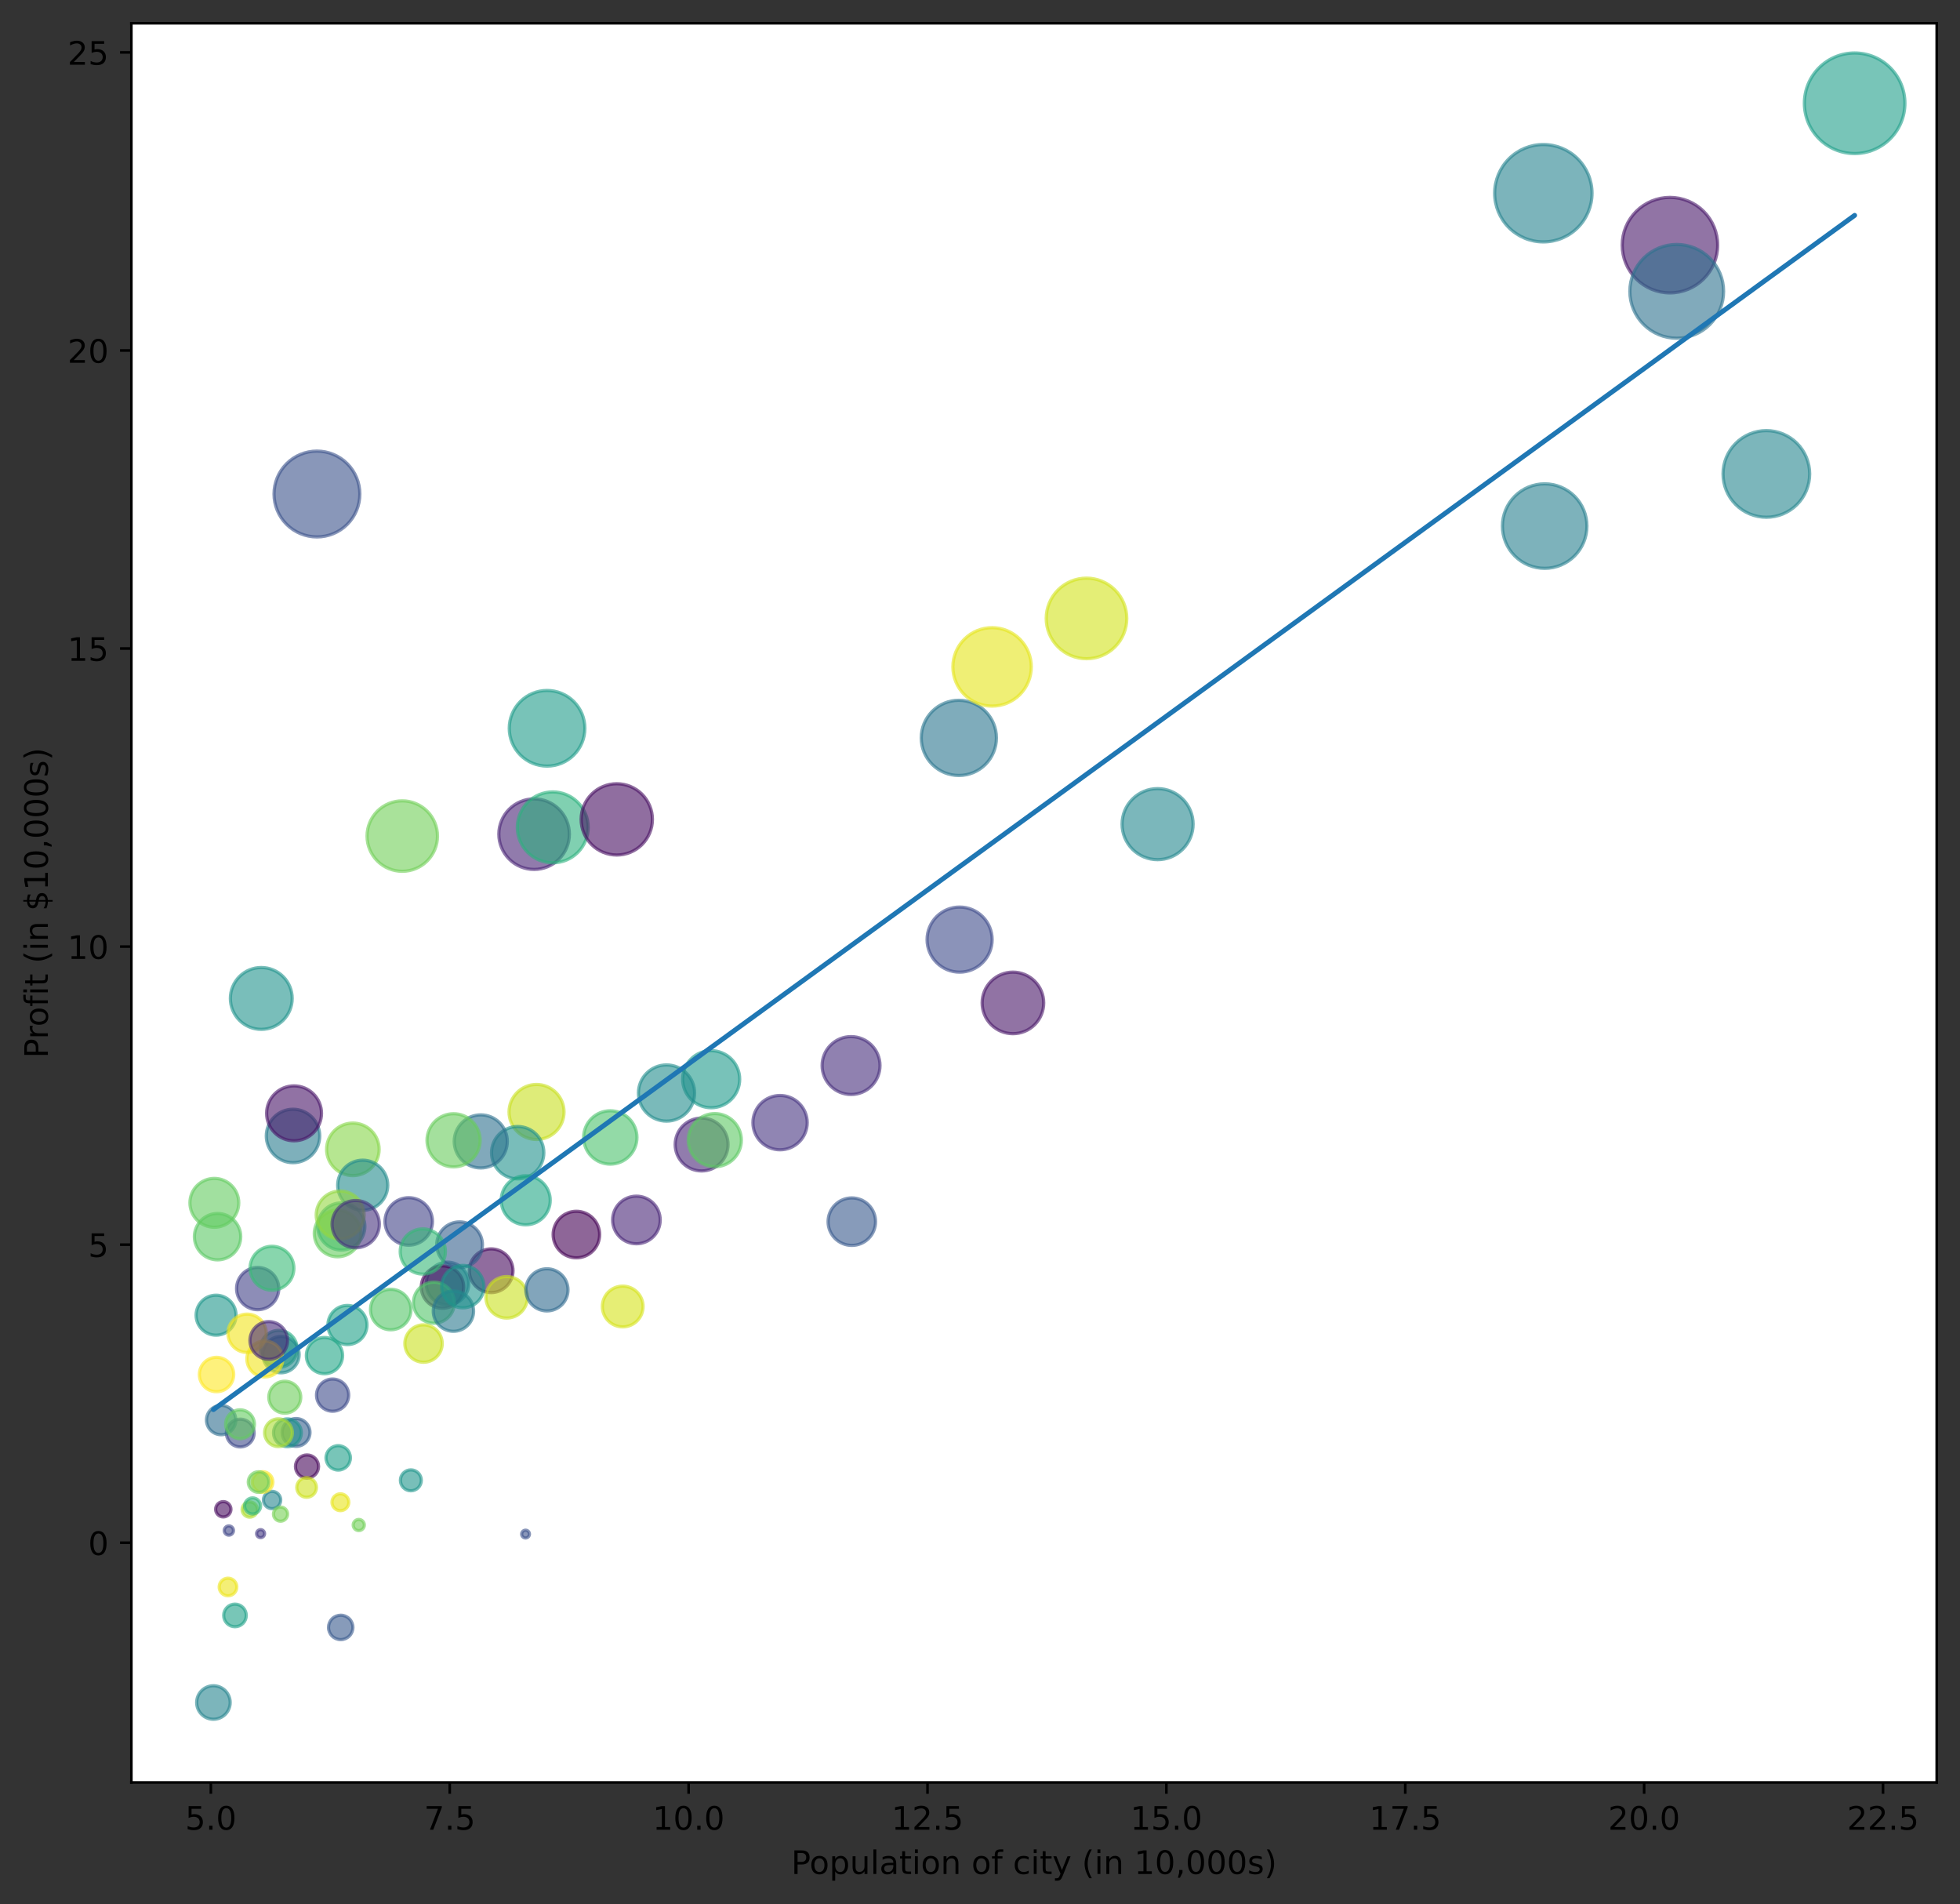 <?xml version="1.0" encoding="utf-8" standalone="no"?>
<!DOCTYPE svg PUBLIC "-//W3C//DTD SVG 1.1//EN"
  "http://www.w3.org/Graphics/SVG/1.1/DTD/svg11.dtd">
<!-- Created with matplotlib (https://matplotlib.org/) -->
<svg height="588.356pt" version="1.1" viewBox="0 0 605.803 588.356" width="605.803pt" xmlns="http://www.w3.org/2000/svg" xmlns:xlink="http://www.w3.org/1999/xlink">
 <rect x="0" y="0" width="605.803" height="588.356" fill="#333333" stroke="none"/>
 <defs>
  <style type="text/css">*{stroke-linecap:butt;stroke-linejoin:round;}</style>
 </defs>
 <g id="figure_1">
  <g id="patch_1">
   <path d="M 0 588.356 
L 605.803 588.356 
L 605.803 0 
L 0 0 
z
" style="fill:none;"/>
  </g>
  <g id="axes_1">
   <g id="patch_2">
    <path d="M 40.603 550.8 
L 598.603 550.8 
L 598.603 7.2 
L 40.603 7.2 
z
" style="fill:#ffffff;"/>
   </g>
   <g id="PathCollection_1">
    <path clip-path="url(#pe4d097ff73)" d="M 97.958 165.919 
C 101.475 165.919 104.849 164.522 107.336 162.035 
C 109.824 159.547 111.221 156.174 111.221 152.656 
C 111.221 149.138 109.824 145.765 107.336 143.277 
C 104.849 140.79 101.475 139.393 97.958 139.393 
C 94.44 139.393 91.066 140.79 88.579 143.277 
C 86.092 145.765 84.694 149.138 84.694 152.656 
C 84.694 156.174 86.092 159.547 88.579 162.035 
C 91.066 164.522 94.44 165.919 97.958 165.919 
z
" style="fill:#3b528b;fill-opacity:0.6;stroke:#3b528b;stroke-opacity:0.6;"/>
    <path clip-path="url(#pe4d097ff73)" d="M 80.757 318.082 
C 83.291 318.082 85.722 317.076 87.514 315.284 
C 89.306 313.492 90.312 311.061 90.312 308.527 
C 90.312 305.993 89.306 303.563 87.514 301.771 
C 85.722 299.979 83.291 298.972 80.757 298.972 
C 78.223 298.972 75.793 299.979 74.001 301.771 
C 72.209 303.563 71.202 305.993 71.202 308.527 
C 71.202 311.061 72.209 313.492 74.001 315.284 
C 75.793 317.076 78.223 318.082 80.757 318.082 
z
" style="fill:#20938c;fill-opacity:0.6;stroke:#20938c;stroke-opacity:0.6;"/>
    <path clip-path="url(#pe4d097ff73)" d="M 169.089 236.737 
C 172.189 236.737 175.162 235.506 177.354 233.314 
C 179.546 231.122 180.778 228.149 180.778 225.049 
C 180.778 221.949 179.546 218.976 177.354 216.784 
C 175.162 214.592 172.189 213.36 169.089 213.36 
C 165.99 213.36 163.016 214.592 160.824 216.784 
C 158.632 218.976 157.401 221.949 157.401 225.049 
C 157.401 228.149 158.632 231.122 160.824 233.314 
C 163.016 235.506 165.99 236.737 169.089 236.737 
z
" style="fill:#1e9c89;fill-opacity:0.6;stroke:#1e9c89;stroke-opacity:0.6;"/>
    <path clip-path="url(#pe4d097ff73)" d="M 124.334 269.241 
C 127.222 269.241 129.991 268.094 132.033 266.052 
C 134.075 264.01 135.222 261.241 135.222 258.353 
C 135.222 255.466 134.075 252.696 132.033 250.655 
C 129.991 248.613 127.222 247.466 124.334 247.466 
C 121.447 247.466 118.677 248.613 116.635 250.655 
C 114.594 252.696 113.446 255.466 113.446 258.353 
C 113.446 261.241 114.594 264.01 116.635 266.052 
C 118.677 268.094 121.447 269.241 124.334 269.241 
z
" style="fill:#70cf57;fill-opacity:0.6;stroke:#70cf57;stroke-opacity:0.6;"/>
    <path clip-path="url(#pe4d097ff73)" d="M 90.565 359.282 
C 92.756 359.282 94.857 358.412 96.406 356.863 
C 97.955 355.314 98.826 353.212 98.826 351.022 
C 98.826 348.831 97.955 346.73 96.406 345.181 
C 94.857 343.632 92.756 342.761 90.565 342.761 
C 88.375 342.761 86.273 343.632 84.724 345.181 
C 83.175 346.73 82.305 348.831 82.305 351.022 
C 82.305 353.212 83.175 355.314 84.724 356.863 
C 86.273 358.412 88.375 359.282 90.565 359.282 
z
" style="fill:#287c8e;fill-opacity:0.6;stroke:#287c8e;stroke-opacity:0.6;"/>
    <path clip-path="url(#pe4d097ff73)" d="M 165.082 268.666 
C 167.973 268.666 170.746 267.517 172.791 265.473 
C 174.835 263.428 175.984 260.655 175.984 257.764 
C 175.984 254.873 174.835 252.099 172.791 250.055 
C 170.746 248.01 167.973 246.862 165.082 246.862 
C 162.19 246.862 159.417 248.01 157.373 250.055 
C 155.328 252.099 154.179 254.873 154.179 257.764 
C 154.179 260.655 155.328 263.428 157.373 265.473 
C 159.417 267.517 162.19 268.666 165.082 268.666 
z
" style="fill:#482475;fill-opacity:0.6;stroke:#482475;stroke-opacity:0.6;"/>
    <path clip-path="url(#pe4d097ff73)" d="M 138.309 403.207 
C 140.058 403.207 141.736 402.512 142.972 401.275 
C 144.209 400.039 144.904 398.361 144.904 396.613 
C 144.904 394.864 144.209 393.186 142.972 391.95 
C 141.736 390.713 140.058 390.018 138.309 390.018 
C 136.561 390.018 134.883 390.713 133.647 391.95 
C 132.41 393.186 131.715 394.864 131.715 396.613 
C 131.715 398.361 132.41 400.039 133.647 401.275 
C 134.883 402.512 136.561 403.207 138.309 403.207 
z
" style="fill:#2d718e;fill-opacity:0.6;stroke:#2d718e;stroke-opacity:0.6;"/>
    <path clip-path="url(#pe4d097ff73)" d="M 170.847 266.618 
C 173.752 266.618 176.538 265.464 178.593 263.41 
C 180.647 261.356 181.801 258.569 181.801 255.664 
C 181.801 252.759 180.647 249.972 178.593 247.918 
C 176.538 245.864 173.752 244.709 170.847 244.709 
C 167.941 244.709 165.155 245.864 163.101 247.918 
C 161.046 249.972 159.892 252.759 159.892 255.664 
C 159.892 258.569 161.046 261.356 163.101 263.41 
C 165.155 265.464 167.941 266.618 170.847 266.618 
z
" style="fill:#2cb17e;fill-opacity:0.6;stroke:#2cb17e;stroke-opacity:0.6;"/>
    <path clip-path="url(#pe4d097ff73)" d="M 109.065 363.282 
C 111.22 363.282 113.286 362.426 114.809 360.903 
C 116.333 359.38 117.188 357.313 117.188 355.159 
C 117.188 353.005 116.333 350.938 114.809 349.415 
C 113.286 347.892 111.22 347.036 109.065 347.036 
C 106.911 347.036 104.845 347.892 103.321 349.415 
C 101.798 350.938 100.942 353.005 100.942 355.159 
C 100.942 357.313 101.798 359.38 103.321 360.903 
C 104.845 362.426 106.911 363.282 109.065 363.282 
z
" style="fill:#86d549;fill-opacity:0.6;stroke:#86d549;stroke-opacity:0.6;"/>
    <path clip-path="url(#pe4d097ff73)" d="M 66.785 412.585 
C 68.423 412.585 69.995 411.934 71.153 410.775 
C 72.312 409.617 72.963 408.045 72.963 406.407 
C 72.963 404.768 72.312 403.197 71.153 402.038 
C 69.995 400.88 68.423 400.229 66.785 400.229 
C 65.146 400.229 63.575 400.88 62.416 402.038 
C 61.258 403.197 60.607 404.768 60.607 406.407 
C 60.607 408.045 61.258 409.617 62.416 410.775 
C 63.575 411.934 65.146 412.585 66.785 412.585 
z
" style="fill:#1f968b;fill-opacity:0.6;stroke:#1f968b;stroke-opacity:0.6;"/>
    <path clip-path="url(#pe4d097ff73)" d="M 86.162 422.506 
C 87.674 422.506 89.125 421.905 90.194 420.836 
C 91.264 419.767 91.865 418.316 91.865 416.803 
C 91.865 415.291 91.264 413.84 90.194 412.771 
C 89.125 411.702 87.674 411.101 86.162 411.101 
C 84.649 411.101 83.199 411.702 82.129 412.771 
C 81.06 413.84 80.459 415.291 80.459 416.803 
C 80.459 418.316 81.06 419.767 82.129 420.836 
C 83.199 421.905 84.649 422.506 86.162 422.506 
z
" style="fill:#23a983;fill-opacity:0.6;stroke:#23a983;stroke-opacity:0.6;"/>
    <path clip-path="url(#pe4d097ff73)" d="M 335.819 203.552 
C 339.121 203.552 342.288 202.24 344.623 199.905 
C 346.958 197.57 348.27 194.402 348.27 191.1 
C 348.27 187.797 346.958 184.63 344.623 182.295 
C 342.288 179.96 339.121 178.648 335.819 178.648 
C 332.516 178.648 329.349 179.96 327.014 182.295 
C 324.679 184.63 323.367 187.797 323.367 191.1 
C 323.367 194.402 324.679 197.57 327.014 199.905 
C 329.349 202.24 332.516 203.552 335.819 203.552 
z
" style="fill:#d2e21b;fill-opacity:0.6;stroke:#d2e21b;stroke-opacity:0.6;"/>
    <path clip-path="url(#pe4d097ff73)" d="M 86.85 424.209 
C 88.34 424.209 89.768 423.617 90.822 422.564 
C 91.875 421.511 92.467 420.082 92.467 418.592 
C 92.467 417.102 91.875 415.674 90.822 414.62 
C 89.768 413.567 88.34 412.975 86.85 412.975 
C 85.36 412.975 83.932 413.567 82.878 414.62 
C 81.825 415.674 81.233 417.102 81.233 418.592 
C 81.233 420.082 81.825 421.511 82.878 422.564 
C 83.932 423.617 85.36 424.209 86.85 424.209 
z
" style="fill:#238a8d;fill-opacity:0.6;stroke:#238a8d;stroke-opacity:0.6;"/>
    <path clip-path="url(#pe4d097ff73)" d="M 165.835 352.108 
C 168.089 352.108 170.251 351.212 171.845 349.618 
C 173.44 348.024 174.335 345.862 174.335 343.607 
C 174.335 341.353 173.44 339.191 171.845 337.597 
C 170.251 336.003 168.089 335.107 165.835 335.107 
C 163.58 335.107 161.418 336.003 159.824 337.597 
C 158.23 339.191 157.334 341.353 157.334 343.607 
C 157.334 345.862 158.23 348.024 159.824 349.618 
C 161.418 351.212 163.58 352.108 165.835 352.108 
z
" style="fill:#c8e020;fill-opacity:0.6;stroke:#c8e020;stroke-opacity:0.6;"/>
    <path clip-path="url(#pe4d097ff73)" d="M 84.095 466.195 
C 84.804 466.195 85.485 465.913 85.987 465.411 
C 86.489 464.909 86.771 464.228 86.771 463.518 
C 86.771 462.809 86.489 462.128 85.987 461.626 
C 85.485 461.124 84.804 460.842 84.095 460.842 
C 83.385 460.842 82.704 461.124 82.202 461.626 
C 81.7 462.128 81.418 462.809 81.418 463.518 
C 81.418 464.228 81.7 464.909 82.202 465.411 
C 82.704 465.913 83.385 466.195 84.095 466.195 
z
" style="fill:#25858e;fill-opacity:0.6;stroke:#25858e;stroke-opacity:0.6;"/>
    <path clip-path="url(#pe4d097ff73)" d="M 76.377 417.928 
C 77.949 417.928 79.457 417.304 80.568 416.192 
C 81.68 415.081 82.304 413.573 82.304 412.001 
C 82.304 410.429 81.68 408.922 80.568 407.81 
C 79.457 406.699 77.949 406.074 76.377 406.074 
C 74.806 406.074 73.298 406.699 72.186 407.81 
C 71.075 408.922 70.45 410.429 70.45 412.001 
C 70.45 413.573 71.075 415.081 72.186 416.192 
C 73.298 417.304 74.806 417.928 76.377 417.928 
z
" style="fill:#f1e51d;fill-opacity:0.6;stroke:#f1e51d;stroke-opacity:0.6;"/>
    <path clip-path="url(#pe4d097ff73)" d="M 105.498 386.277 
C 107.429 386.277 109.282 385.509 110.648 384.144 
C 112.014 382.778 112.781 380.925 112.781 378.993 
C 112.781 377.062 112.014 375.209 110.648 373.843 
C 109.282 372.477 107.429 371.71 105.498 371.71 
C 103.566 371.71 101.713 372.477 100.347 373.843 
C 98.982 375.209 98.214 377.062 98.214 378.993 
C 98.214 380.925 98.982 382.778 100.347 384.144 
C 101.713 385.509 103.566 386.277 105.498 386.277 
z
" style="fill:#25ac82;fill-opacity:0.6;stroke:#25ac82;stroke-opacity:0.6;"/>
    <path clip-path="url(#pe4d097ff73)" d="M 69.015 468.749 
C 69.643 468.749 70.245 468.5 70.689 468.056 
C 71.133 467.612 71.383 467.009 71.383 466.381 
C 71.383 465.753 71.133 465.151 70.689 464.707 
C 70.245 464.263 69.643 464.013 69.015 464.013 
C 68.387 464.013 67.784 464.263 67.34 464.707 
C 66.896 465.151 66.647 465.753 66.647 466.381 
C 66.647 467.009 66.896 467.612 67.34 468.056 
C 67.784 468.5 68.387 468.749 69.015 468.749 
z
" style="fill:#460b5e;fill-opacity:0.6;stroke:#460b5e;stroke-opacity:0.6;"/>
    <path clip-path="url(#pe4d097ff73)" d="M 107.394 415.486 
C 108.996 415.486 110.533 414.849 111.667 413.716 
C 112.8 412.582 113.437 411.045 113.437 409.443 
C 113.437 407.84 112.8 406.303 111.667 405.17 
C 110.533 404.036 108.996 403.4 107.394 403.4 
C 105.791 403.4 104.254 404.036 103.121 405.17 
C 101.987 406.303 101.351 407.84 101.351 409.443 
C 101.351 411.045 101.987 412.582 103.121 413.716 
C 104.254 414.849 105.791 415.486 107.394 415.486 
z
" style="fill:#1fa187;fill-opacity:0.6;stroke:#1fa187;stroke-opacity:0.6;"/>
    <path clip-path="url(#pe4d097ff73)" d="M 126.331 384.778 
C 128.277 384.778 130.145 384.004 131.522 382.628 
C 132.898 381.251 133.672 379.384 133.672 377.437 
C 133.672 375.49 132.898 373.622 131.522 372.246 
C 130.145 370.869 128.277 370.096 126.331 370.096 
C 124.384 370.096 122.516 370.869 121.14 372.246 
C 119.763 373.622 118.989 375.49 118.989 377.437 
C 118.989 379.384 119.763 381.251 121.14 382.628 
C 122.516 384.004 124.384 384.778 126.331 384.778 
z
" style="fill:#414487;fill-opacity:0.6;stroke:#414487;stroke-opacity:0.6;"/>
    <path clip-path="url(#pe4d097ff73)" d="M 100.291 424.498 
C 101.777 424.498 103.202 423.908 104.252 422.857 
C 105.303 421.807 105.893 420.382 105.893 418.896 
C 105.893 417.41 105.303 415.985 104.252 414.935 
C 103.202 413.884 101.777 413.294 100.291 413.294 
C 98.805 413.294 97.38 413.884 96.329 414.935 
C 95.279 415.985 94.688 417.41 94.688 418.896 
C 94.688 420.382 95.279 421.807 96.329 422.857 
C 97.38 423.908 98.805 424.498 100.291 424.498 
z
" style="fill:#21a585;fill-opacity:0.6;stroke:#21a585;stroke-opacity:0.6;"/>
    <path clip-path="url(#pe4d097ff73)" d="M 516.151 90.504 
C 520.064 90.504 523.817 88.949 526.583 86.182 
C 529.35 83.416 530.905 79.663 530.905 75.75 
C 530.905 71.837 529.35 68.084 526.583 65.318 
C 523.817 62.551 520.064 60.996 516.151 60.996 
C 512.238 60.996 508.485 62.551 505.719 65.318 
C 502.952 68.084 501.397 71.837 501.397 75.75 
C 501.397 79.663 502.952 83.416 505.719 86.182 
C 508.485 88.949 512.238 90.504 516.151 90.504 
z
" style="fill:#48186a;fill-opacity:0.6;stroke:#48186a;stroke-opacity:0.6;"/>
    <path clip-path="url(#pe4d097ff73)" d="M 79.647 404.713 
C 81.378 404.713 83.039 404.025 84.264 402.801 
C 85.488 401.576 86.176 399.915 86.176 398.184 
C 86.176 396.452 85.488 394.791 84.264 393.567 
C 83.039 392.343 81.378 391.655 79.647 391.655 
C 77.915 391.655 76.254 392.343 75.03 393.567 
C 73.806 394.791 73.118 396.452 73.118 398.184 
C 73.118 399.915 73.806 401.576 75.03 402.801 
C 76.254 404.025 77.915 404.713 79.647 404.713 
z
" style="fill:#414287;fill-opacity:0.6;stroke:#414287;stroke-opacity:0.6;"/>
    <path clip-path="url(#pe4d097ff73)" d="M 104.337 388.357 
C 106.247 388.357 108.079 387.598 109.43 386.247 
C 110.78 384.896 111.539 383.064 111.539 381.154 
C 111.539 379.244 110.78 377.412 109.43 376.061 
C 108.079 374.711 106.247 373.952 104.337 373.952 
C 102.427 373.952 100.595 374.711 99.244 376.061 
C 97.893 377.412 97.134 379.244 97.134 381.154 
C 97.134 383.064 97.893 384.896 99.244 386.247 
C 100.595 387.598 102.427 388.357 104.337 388.357 
z
" style="fill:#65cb5e;fill-opacity:0.6;stroke:#65cb5e;stroke-opacity:0.6;"/>
    <path clip-path="url(#pe4d097ff73)" d="M 81.856 425.481 
C 83.328 425.481 84.741 424.896 85.782 423.855 
C 86.823 422.814 87.408 421.402 87.408 419.929 
C 87.408 418.457 86.823 417.045 85.782 416.004 
C 84.741 414.962 83.328 414.377 81.856 414.377 
C 80.383 414.377 78.971 414.962 77.93 416.004 
C 76.889 417.045 76.304 418.457 76.304 419.929 
C 76.304 421.402 76.889 422.814 77.93 423.855 
C 78.971 424.896 80.383 425.481 81.856 425.481 
z
" style="fill:#f1e51d;fill-opacity:0.6;stroke:#f1e51d;stroke-opacity:0.6;"/>
    <path clip-path="url(#pe4d097ff73)" d="M 477.019 74.752 
C 481.009 74.752 484.836 73.166 487.658 70.345 
C 490.479 67.523 492.065 63.696 492.065 59.706 
C 492.065 55.716 490.479 51.888 487.658 49.067 
C 484.836 46.245 481.009 44.66 477.019 44.66 
C 473.029 44.66 469.201 46.245 466.38 49.067 
C 463.558 51.888 461.973 55.716 461.973 59.706 
C 461.973 63.696 463.558 67.523 466.38 70.345 
C 469.201 73.166 473.029 74.752 477.019 74.752 
z
" style="fill:#26828e;fill-opacity:0.6;stroke:#26828e;stroke-opacity:0.6;"/>
    <path clip-path="url(#pe4d097ff73)" d="M 296.362 239.634 
C 299.443 239.634 302.399 238.41 304.578 236.231 
C 306.757 234.052 307.981 231.096 307.981 228.015 
C 307.981 224.933 306.757 221.977 304.578 219.798 
C 302.399 217.62 299.443 216.395 296.362 216.395 
C 293.28 216.395 290.324 217.62 288.145 219.798 
C 285.967 221.977 284.742 224.933 284.742 228.015 
C 284.742 231.096 285.967 234.052 288.145 236.231 
C 290.324 238.41 293.28 239.634 296.362 239.634 
z
" style="fill:#2b758e;fill-opacity:0.6;stroke:#2b758e;stroke-opacity:0.6;"/>
    <path clip-path="url(#pe4d097ff73)" d="M 241.104 355.301 
C 243.33 355.301 245.466 354.417 247.04 352.842 
C 248.614 351.268 249.499 349.133 249.499 346.907 
C 249.499 344.68 248.614 342.545 247.04 340.971 
C 245.466 339.397 243.33 338.512 241.104 338.512 
C 238.878 338.512 236.743 339.397 235.168 340.971 
C 233.594 342.545 232.71 344.68 232.71 346.907 
C 232.71 349.133 233.594 351.268 235.168 352.842 
C 236.743 354.417 238.878 355.301 241.104 355.301 
z
" style="fill:#463480;fill-opacity:0.6;stroke:#463480;stroke-opacity:0.6;"/>
    <path clip-path="url(#pe4d097ff73)" d="M 306.639 218.197 
C 309.854 218.197 312.937 216.92 315.21 214.647 
C 317.483 212.374 318.76 209.29 318.76 206.076 
C 318.76 202.861 317.483 199.778 315.21 197.505 
C 312.937 195.232 309.854 193.955 306.639 193.955 
C 303.425 193.955 300.341 195.232 298.068 197.505 
C 295.795 199.778 294.518 202.861 294.518 206.076 
C 294.518 209.29 295.795 212.374 298.068 214.647 
C 300.341 216.92 303.425 218.197 306.639 218.197 
z
" style="fill:#e5e419;fill-opacity:0.6;stroke:#e5e419;stroke-opacity:0.6;"/>
    <path clip-path="url(#pe4d097ff73)" d="M 573.239 47.448 
C 577.361 47.448 581.313 45.811 584.227 42.897 
C 587.141 39.983 588.779 36.03 588.779 31.909 
C 588.779 27.788 587.141 23.835 584.227 20.921 
C 581.313 18.007 577.361 16.37 573.239 16.37 
C 569.118 16.37 565.166 18.007 562.252 20.921 
C 559.338 23.835 557.7 27.788 557.7 31.909 
C 557.7 36.03 559.338 39.983 562.252 42.897 
C 565.166 45.811 569.118 47.448 573.239 47.448 
z
" style="fill:#1f9e89;fill-opacity:0.6;stroke:#1f9e89;stroke-opacity:0.6;"/>
    <path clip-path="url(#pe4d097ff73)" d="M 72.627 502.677 
C 73.553 502.677 74.441 502.309 75.096 501.654 
C 75.751 500.999 76.119 500.11 76.119 499.184 
C 76.119 498.258 75.751 497.369 75.096 496.714 
C 74.441 496.059 73.553 495.691 72.627 495.691 
C 71.7 495.691 70.812 496.059 70.157 496.714 
C 69.502 497.369 69.134 498.258 69.134 499.184 
C 69.134 500.11 69.502 500.999 70.157 501.654 
C 70.812 502.309 71.7 502.677 72.627 502.677 
z
" style="fill:#1fa187;fill-opacity:0.6;stroke:#1fa187;stroke-opacity:0.6;"/>
    <path clip-path="url(#pe4d097ff73)" d="M 112.113 373.994 
C 114.167 373.994 116.137 373.178 117.589 371.726 
C 119.041 370.274 119.857 368.304 119.857 366.25 
C 119.857 364.196 119.041 362.226 117.589 360.774 
C 116.137 359.322 114.167 358.506 112.113 358.506 
C 110.059 358.506 108.09 359.322 106.637 360.774 
C 105.185 362.226 104.369 364.196 104.369 366.25 
C 104.369 368.304 105.185 370.274 106.637 371.726 
C 108.09 373.178 110.059 373.994 112.113 373.994 
z
" style="fill:#228b8d;fill-opacity:0.6;stroke:#228b8d;stroke-opacity:0.6;"/>
    <path clip-path="url(#pe4d097ff73)" d="M 190.637 264.211 
C 193.558 264.211 196.361 263.05 198.426 260.985 
C 200.492 258.919 201.653 256.117 201.653 253.196 
C 201.653 250.274 200.492 247.472 198.426 245.406 
C 196.361 243.341 193.558 242.18 190.637 242.18 
C 187.716 242.18 184.914 243.341 182.848 245.406 
C 180.782 247.472 179.622 250.274 179.622 253.196 
C 179.622 256.117 180.782 258.919 182.848 260.985 
C 184.914 263.05 187.716 264.211 190.637 264.211 
z
" style="fill:#470e61;fill-opacity:0.6;stroke:#470e61;stroke-opacity:0.6;"/>
    <path clip-path="url(#pe4d097ff73)" d="M 91.51 446.943 
C 92.651 446.943 93.745 446.489 94.551 445.683 
C 95.358 444.876 95.811 443.783 95.811 442.642 
C 95.811 441.501 95.358 440.407 94.551 439.601 
C 93.745 438.795 92.651 438.341 91.51 438.341 
C 90.37 438.341 89.276 438.795 88.469 439.601 
C 87.663 440.407 87.21 441.501 87.21 442.642 
C 87.21 443.783 87.663 444.876 88.469 445.683 
C 89.276 446.489 90.37 446.943 91.51 446.943 
z
" style="fill:#34608d;fill-opacity:0.6;stroke:#34608d;stroke-opacity:0.6;"/>
    <path clip-path="url(#pe4d097ff73)" d="M 160.008 364.281 
C 162.153 364.281 164.21 363.429 165.727 361.912 
C 167.244 360.395 168.096 358.337 168.096 356.192 
C 168.096 354.047 167.244 351.99 165.727 350.473 
C 164.21 348.956 162.153 348.104 160.008 348.104 
C 157.863 348.104 155.805 348.956 154.288 350.473 
C 152.771 351.99 151.919 354.047 151.919 356.192 
C 151.919 358.337 152.771 360.395 154.288 361.912 
C 155.805 363.429 157.863 364.281 160.008 364.281 
z
" style="fill:#20928c;fill-opacity:0.6;stroke:#20928c;stroke-opacity:0.6;"/>
    <path clip-path="url(#pe4d097ff73)" d="M 151.806 399.425 
C 153.598 399.425 155.316 398.713 156.582 397.447 
C 157.849 396.18 158.561 394.462 158.561 392.671 
C 158.561 390.879 157.849 389.161 156.582 387.895 
C 155.316 386.628 153.598 385.916 151.806 385.916 
C 150.015 385.916 148.297 386.628 147.03 387.895 
C 145.763 389.161 145.052 390.879 145.052 392.671 
C 145.052 394.462 145.763 396.18 147.03 397.447 
C 148.297 398.713 150.015 399.425 151.806 399.425 
z
" style="fill:#460a5d;fill-opacity:0.6;stroke:#460a5d;stroke-opacity:0.6;"/>
    <path clip-path="url(#pe4d097ff73)" d="M 156.605 407.3 
C 158.307 407.3 159.939 406.624 161.142 405.421 
C 162.345 404.218 163.021 402.586 163.021 400.884 
C 163.021 399.183 162.345 397.551 161.142 396.348 
C 159.939 395.144 158.307 394.468 156.605 394.468 
C 154.904 394.468 153.272 395.144 152.069 396.348 
C 150.866 397.551 150.19 399.183 150.19 400.884 
C 150.19 402.586 150.866 404.218 152.069 405.421 
C 153.272 406.624 154.904 407.3 156.605 407.3 
z
" style="fill:#cae11f;fill-opacity:0.6;stroke:#cae11f;stroke-opacity:0.6;"/>
    <path clip-path="url(#pe4d097ff73)" d="M 83.079 420.038 
C 84.623 420.038 86.105 419.425 87.197 418.332 
C 88.29 417.24 88.903 415.758 88.903 414.214 
C 88.903 412.669 88.29 411.187 87.197 410.095 
C 86.105 409.002 84.623 408.389 83.079 408.389 
C 81.534 408.389 80.052 409.002 78.96 410.095 
C 77.868 411.187 77.254 412.669 77.254 414.214 
C 77.254 415.758 77.868 417.24 78.96 418.332 
C 80.052 419.425 81.534 420.038 83.079 420.038 
z
" style="fill:#472a7a;fill-opacity:0.6;stroke:#472a7a;stroke-opacity:0.6;"/>
    <path clip-path="url(#pe4d097ff73)" d="M 296.598 300.408 
C 299.265 300.408 301.824 299.348 303.71 297.462 
C 305.596 295.576 306.656 293.017 306.656 290.35 
C 306.656 287.682 305.596 285.124 303.71 283.238 
C 301.824 281.351 299.265 280.292 296.598 280.292 
C 293.93 280.292 291.372 281.351 289.486 283.238 
C 287.599 285.124 286.54 287.682 286.54 290.35 
C 286.54 293.017 287.599 295.576 289.486 297.462 
C 291.372 299.348 293.93 300.408 296.598 300.408 
z
" style="fill:#3e4c8a;fill-opacity:0.6;stroke:#3e4c8a;stroke-opacity:0.6;"/>
    <path clip-path="url(#pe4d097ff73)" d="M 105.143 382.86 
C 107.109 382.86 108.996 382.079 110.386 380.688 
C 111.776 379.298 112.558 377.412 112.558 375.446 
C 112.558 373.479 111.776 371.593 110.386 370.203 
C 108.996 368.812 107.109 368.031 105.143 368.031 
C 103.177 368.031 101.291 368.812 99.9 370.203 
C 98.51 371.593 97.729 373.479 97.729 375.446 
C 97.729 377.412 98.51 379.298 99.9 380.688 
C 101.291 382.079 103.177 382.86 105.143 382.86 
z
" style="fill:#93d741;fill-opacity:0.6;stroke:#93d741;stroke-opacity:0.6;"/>
    <path clip-path="url(#pe4d097ff73)" d="M 77.19 468.818 
C 77.815 468.818 78.415 468.569 78.858 468.127 
C 79.3 467.684 79.549 467.084 79.549 466.459 
C 79.549 465.833 79.3 465.233 78.858 464.79 
C 78.415 464.348 77.815 464.099 77.19 464.099 
C 76.564 464.099 75.964 464.348 75.521 464.79 
C 75.079 465.233 74.83 465.833 74.83 466.459 
C 74.83 467.084 75.079 467.684 75.521 468.127 
C 75.964 468.569 76.564 468.818 77.19 468.818 
z
" style="fill:#addc30;fill-opacity:0.6;stroke:#addc30;stroke-opacity:0.6;"/>
    <path clip-path="url(#pe4d097ff73)" d="M 120.769 410.913 
C 122.428 410.913 124.019 410.254 125.192 409.081 
C 126.365 407.908 127.024 406.317 127.024 404.659 
C 127.024 403 126.365 401.409 125.192 400.236 
C 124.019 399.064 122.428 398.405 120.769 398.405 
C 119.111 398.405 117.52 399.064 116.347 400.236 
C 115.174 401.409 114.515 403 114.515 404.659 
C 114.515 406.317 115.174 407.908 116.347 409.081 
C 117.52 410.254 119.111 410.913 120.769 410.913 
z
" style="fill:#54c568;fill-opacity:0.6;stroke:#54c568;stroke-opacity:0.6;"/>
    <path clip-path="url(#pe4d097ff73)" d="M 263.284 384.847 
C 265.23 384.847 267.097 384.074 268.473 382.698 
C 269.849 381.322 270.622 379.455 270.622 377.509 
C 270.622 375.562 269.849 373.696 268.473 372.32 
C 267.097 370.943 265.23 370.17 263.284 370.17 
C 261.338 370.17 259.471 370.943 258.095 372.32 
C 256.719 373.696 255.945 375.562 255.945 377.509 
C 255.945 379.455 256.719 381.322 258.095 382.698 
C 259.471 384.074 261.338 384.847 263.284 384.847 
z
" style="fill:#38588c;fill-opacity:0.6;stroke:#38588c;stroke-opacity:0.6;"/>
    <path clip-path="url(#pe4d097ff73)" d="M 88.022 436.694 
C 89.333 436.694 90.589 436.173 91.516 435.247 
C 92.442 434.32 92.963 433.064 92.963 431.754 
C 92.963 430.443 92.442 429.187 91.516 428.26 
C 90.589 427.334 89.333 426.813 88.022 426.813 
C 86.712 426.813 85.456 427.334 84.529 428.26 
C 83.603 429.187 83.082 430.443 83.082 431.754 
C 83.082 433.064 83.603 434.32 84.529 435.247 
C 85.456 436.173 86.712 436.694 88.022 436.694 
z
" style="fill:#6ccd5a;fill-opacity:0.6;stroke:#6ccd5a;stroke-opacity:0.6;"/>
    <path clip-path="url(#pe4d097ff73)" d="M 148.596 360.912 
C 150.772 360.912 152.859 360.047 154.398 358.509 
C 155.936 356.97 156.801 354.883 156.801 352.707 
C 156.801 350.531 155.936 348.444 154.398 346.906 
C 152.859 345.367 150.772 344.502 148.596 344.502 
C 146.42 344.502 144.333 345.367 142.794 346.906 
C 141.256 348.444 140.391 350.531 140.391 352.707 
C 140.391 354.883 141.256 356.97 142.794 358.509 
C 144.333 360.047 146.42 360.912 148.596 360.912 
z
" style="fill:#2d708e;fill-opacity:0.6;stroke:#2d708e;stroke-opacity:0.6;"/>
    <path clip-path="url(#pe4d097ff73)" d="M 126.989 460.672 
C 127.847 460.672 128.67 460.331 129.276 459.725 
C 129.883 459.118 130.224 458.295 130.224 457.437 
C 130.224 456.58 129.883 455.757 129.276 455.15 
C 128.67 454.544 127.847 454.203 126.989 454.203 
C 126.131 454.203 125.309 454.544 124.702 455.15 
C 124.095 455.757 123.755 456.58 123.755 457.437 
C 123.755 458.295 124.095 459.118 124.702 459.725 
C 125.309 460.331 126.131 460.672 126.989 460.672 
z
" style="fill:#1f958b;fill-opacity:0.6;stroke:#1f958b;stroke-opacity:0.6;"/>
    <path clip-path="url(#pe4d097ff73)" d="M 67.246 389.31 
C 69.146 389.31 70.968 388.555 72.312 387.212 
C 73.656 385.868 74.411 384.045 74.411 382.145 
C 74.411 380.245 73.656 378.422 72.312 377.079 
C 70.968 375.735 69.146 374.98 67.246 374.98 
C 65.345 374.98 63.523 375.735 62.179 377.079 
C 60.836 378.422 60.081 380.245 60.081 382.145 
C 60.081 384.045 60.836 385.868 62.179 387.212 
C 63.523 388.555 65.345 389.31 67.246 389.31 
z
" style="fill:#5ac864;fill-opacity:0.6;stroke:#5ac864;stroke-opacity:0.6;"/>
    <path clip-path="url(#pe4d097ff73)" d="M 88.841 447.037 
C 89.979 447.037 91.072 446.585 91.877 445.78 
C 92.682 444.974 93.135 443.882 93.135 442.743 
C 93.135 441.604 92.682 440.512 91.877 439.707 
C 91.072 438.902 89.979 438.449 88.841 438.449 
C 87.702 438.449 86.609 438.902 85.804 439.707 
C 84.999 440.512 84.546 441.604 84.546 442.743 
C 84.546 443.882 84.999 444.974 85.804 445.78 
C 86.609 446.585 87.702 447.037 88.841 447.037 
z
" style="fill:#20928c;fill-opacity:0.6;stroke:#20928c;stroke-opacity:0.6;"/>
    <path clip-path="url(#pe4d097ff73)" d="M 263.048 338.214 
C 265.42 338.214 267.696 337.271 269.374 335.593 
C 271.052 333.916 271.994 331.64 271.994 329.267 
C 271.994 326.894 271.052 324.618 269.374 322.941 
C 267.696 321.263 265.42 320.32 263.048 320.32 
C 260.675 320.32 258.399 321.263 256.721 322.941 
C 255.044 324.618 254.101 326.894 254.101 329.267 
C 254.101 331.64 255.044 333.916 256.721 335.593 
C 258.399 337.271 260.675 338.214 263.048 338.214 
z
" style="fill:#472e7c;fill-opacity:0.6;stroke:#472e7c;stroke-opacity:0.6;"/>
    <path clip-path="url(#pe4d097ff73)" d="M 81.168 461.151 
C 82.014 461.151 82.825 460.815 83.424 460.217 
C 84.022 459.618 84.358 458.807 84.358 457.961 
C 84.358 457.114 84.022 456.303 83.424 455.705 
C 82.825 455.106 82.014 454.77 81.168 454.77 
C 80.322 454.77 79.51 455.106 78.912 455.705 
C 78.313 456.303 77.977 457.114 77.977 457.961 
C 77.977 458.807 78.313 459.618 78.912 460.217 
C 79.51 460.815 80.322 461.151 81.168 461.151 
z
" style="fill:#f8e621;fill-opacity:0.6;stroke:#f8e621;stroke-opacity:0.6;"/>
    <path clip-path="url(#pe4d097ff73)" d="M 140.194 360.581 
C 142.373 360.581 144.463 359.715 146.003 358.174 
C 147.544 356.633 148.41 354.543 148.41 352.365 
C 148.41 350.186 147.544 348.096 146.003 346.555 
C 144.463 345.014 142.373 344.148 140.194 344.148 
C 138.015 344.148 135.925 345.014 134.384 346.555 
C 132.843 348.096 131.978 350.186 131.978 352.365 
C 131.978 354.543 132.843 356.633 134.384 358.174 
C 135.925 359.715 138.015 360.581 140.194 360.581 
z
" style="fill:#67cc5c;fill-opacity:0.6;stroke:#67cc5c;stroke-opacity:0.6;"/>
    <path clip-path="url(#pe4d097ff73)" d="M 74.26 447.113 
C 75.397 447.113 76.488 446.661 77.293 445.857 
C 78.097 445.053 78.549 443.962 78.549 442.824 
C 78.549 441.687 78.097 440.596 77.293 439.792 
C 76.488 438.987 75.397 438.535 74.26 438.535 
C 73.122 438.535 72.031 438.987 71.227 439.792 
C 70.423 440.596 69.971 441.687 69.971 442.824 
C 69.971 443.962 70.423 445.053 71.227 445.857 
C 72.031 446.661 73.122 447.113 74.26 447.113 
z
" style="fill:#3e4a89;fill-opacity:0.6;stroke:#3e4a89;stroke-opacity:0.6;"/>
    <path clip-path="url(#pe4d097ff73)" d="M 136.759 404.263 
C 138.496 404.263 140.161 403.573 141.389 402.345 
C 142.618 401.117 143.308 399.451 143.308 397.714 
C 143.308 395.977 142.618 394.312 141.389 393.084 
C 140.161 391.856 138.496 391.166 136.759 391.166 
C 135.022 391.166 133.356 391.856 132.128 393.084 
C 130.9 394.312 130.21 395.977 130.21 397.714 
C 130.21 399.451 130.9 401.117 132.128 402.345 
C 133.356 403.573 135.022 404.263 136.759 404.263 
z
" style="fill:#450559;fill-opacity:0.6;stroke:#450559;stroke-opacity:0.6;"/>
    <path clip-path="url(#pe4d097ff73)" d="M 142.051 391.713 
C 143.926 391.713 145.725 390.968 147.05 389.642 
C 148.376 388.316 149.121 386.518 149.121 384.643 
C 149.121 382.768 148.376 380.97 147.05 379.644 
C 145.725 378.318 143.926 377.573 142.051 377.573 
C 140.176 377.573 138.378 378.318 137.052 379.644 
C 135.727 380.97 134.982 382.768 134.982 384.643 
C 134.982 386.518 135.727 388.316 137.052 389.642 
C 138.378 390.968 140.176 391.713 142.051 391.713 
z
" style="fill:#355f8d;fill-opacity:0.6;stroke:#355f8d;stroke-opacity:0.6;"/>
    <path clip-path="url(#pe4d097ff73)" d="M 104.535 454.266 
C 105.535 454.266 106.495 453.868 107.202 453.161 
C 107.91 452.453 108.307 451.493 108.307 450.493 
C 108.307 449.492 107.91 448.533 107.202 447.825 
C 106.495 447.118 105.535 446.72 104.535 446.72 
C 103.534 446.72 102.575 447.118 101.867 447.825 
C 101.16 448.533 100.762 449.492 100.762 450.493 
C 100.762 451.493 101.16 452.453 101.867 453.161 
C 102.575 453.868 103.534 454.266 104.535 454.266 
z
" style="fill:#1f9e89;fill-opacity:0.6;stroke:#1f9e89;stroke-opacity:0.6;"/>
    <path clip-path="url(#pe4d097ff73)" d="M 105.306 506.658 
C 106.305 506.658 107.264 506.261 107.971 505.554 
C 108.678 504.847 109.075 503.888 109.075 502.888 
C 109.075 501.889 108.678 500.93 107.971 500.223 
C 107.264 499.516 106.305 499.119 105.306 499.119 
C 104.306 499.119 103.347 499.516 102.64 500.223 
C 101.933 500.93 101.536 501.889 101.536 502.888 
C 101.536 503.888 101.933 504.847 102.64 505.554 
C 103.347 506.261 104.306 506.658 105.306 506.658 
z
" style="fill:#38588c;fill-opacity:0.6;stroke:#38588c;stroke-opacity:0.6;"/>
    <path clip-path="url(#pe4d097ff73)" d="M 102.804 436.084 
C 104.124 436.084 105.389 435.56 106.322 434.627 
C 107.255 433.694 107.78 432.428 107.78 431.109 
C 107.78 429.789 107.255 428.524 106.322 427.591 
C 105.389 426.658 104.124 426.133 102.804 426.133 
C 101.485 426.133 100.219 426.658 99.286 427.591 
C 98.353 428.524 97.829 429.789 97.829 431.109 
C 97.829 432.428 98.353 433.694 99.286 434.627 
C 100.219 435.56 101.485 436.084 102.804 436.084 
z
" style="fill:#3e4c8a;fill-opacity:0.6;stroke:#3e4c8a;stroke-opacity:0.6;"/>
    <path clip-path="url(#pe4d097ff73)" d="M 84.065 398.684 
C 85.864 398.684 87.591 397.969 88.863 396.697 
C 90.135 395.424 90.85 393.698 90.85 391.899 
C 90.85 390.099 90.135 388.373 88.863 387.101 
C 87.591 385.828 85.864 385.113 84.065 385.113 
C 82.265 385.113 80.539 385.828 79.267 387.101 
C 77.995 388.373 77.28 390.099 77.28 391.899 
C 77.28 393.698 77.995 395.424 79.267 396.697 
C 80.539 397.969 82.265 398.684 84.065 398.684 
z
" style="fill:#3aba76;fill-opacity:0.6;stroke:#3aba76;stroke-opacity:0.6;"/>
    <path clip-path="url(#pe4d097ff73)" d="M 192.468 410.016 
C 194.138 410.016 195.739 409.353 196.919 408.172 
C 198.1 406.992 198.763 405.391 198.763 403.721 
C 198.763 402.052 198.1 400.451 196.919 399.27 
C 195.739 398.09 194.138 397.426 192.468 397.426 
C 190.799 397.426 189.198 398.09 188.017 399.27 
C 186.837 400.451 186.173 402.052 186.173 403.721 
C 186.173 405.391 186.837 406.992 188.017 408.172 
C 189.198 409.353 190.799 410.016 192.468 410.016 
z
" style="fill:#d5e21a;fill-opacity:0.6;stroke:#d5e21a;stroke-opacity:0.6;"/>
    <path clip-path="url(#pe4d097ff73)" d="M 196.703 384.338 
C 198.655 384.338 200.526 383.563 201.906 382.183 
C 203.286 380.803 204.061 378.931 204.061 376.98 
C 204.061 375.029 203.286 373.157 201.906 371.777 
C 200.526 370.397 198.655 369.622 196.703 369.622 
C 194.752 369.622 192.88 370.397 191.5 371.777 
C 190.121 373.157 189.345 375.029 189.345 376.98 
C 189.345 378.931 190.121 380.803 191.5 382.183 
C 192.88 383.563 194.752 384.338 196.703 384.338 
z
" style="fill:#482677;fill-opacity:0.6;stroke:#482677;stroke-opacity:0.6;"/>
    <path clip-path="url(#pe4d097ff73)" d="M 178.15 388.677 
C 180.057 388.677 181.886 387.92 183.234 386.572 
C 184.583 385.223 185.34 383.394 185.34 381.488 
C 185.34 379.581 184.583 377.752 183.234 376.404 
C 181.886 375.055 180.057 374.298 178.15 374.298 
C 176.244 374.298 174.415 375.055 173.066 376.404 
C 171.718 377.752 170.96 379.581 170.96 381.488 
C 170.96 383.394 171.718 385.223 173.066 386.572 
C 174.415 387.92 176.244 388.677 178.15 388.677 
z
" style="fill:#440154;fill-opacity:0.6;stroke:#440154;stroke-opacity:0.6;"/>
    <path clip-path="url(#pe4d097ff73)" d="M 70.468 493.119 
C 71.19 493.119 71.884 492.832 72.395 492.321 
C 72.906 491.81 73.193 491.116 73.193 490.393 
C 73.193 489.671 72.906 488.977 72.395 488.466 
C 71.884 487.955 71.19 487.668 70.468 487.668 
C 69.745 487.668 69.052 487.955 68.541 488.466 
C 68.029 488.977 67.742 489.671 67.742 490.393 
C 67.742 491.116 68.029 491.81 68.541 492.321 
C 69.052 492.832 69.745 493.119 70.468 493.119 
z
" style="fill:#ece51b;fill-opacity:0.6;stroke:#ece51b;stroke-opacity:0.6;"/>
    <path clip-path="url(#pe4d097ff73)" d="M 545.95 159.838 
C 549.501 159.838 552.908 158.427 555.419 155.916 
C 557.929 153.405 559.34 149.999 559.34 146.448 
C 559.34 142.897 557.929 139.491 555.419 136.98 
C 552.908 134.469 549.501 133.058 545.95 133.058 
C 542.399 133.058 538.993 134.469 536.482 136.98 
C 533.971 139.491 532.56 142.897 532.56 146.448 
C 532.56 149.999 533.971 153.405 536.482 155.916 
C 538.993 158.427 542.399 159.838 545.95 159.838 
z
" style="fill:#25858e;fill-opacity:0.6;stroke:#25858e;stroke-opacity:0.6;"/>
    <path clip-path="url(#pe4d097ff73)" d="M 357.792 265.648 
C 360.703 265.648 363.496 264.491 365.555 262.433 
C 367.614 260.374 368.771 257.581 368.771 254.669 
C 368.771 251.757 367.614 248.965 365.555 246.906 
C 363.496 244.847 360.703 243.69 357.792 243.69 
C 354.88 243.69 352.087 244.847 350.028 246.906 
C 347.969 248.965 346.813 251.757 346.813 254.669 
C 346.813 257.581 347.969 260.374 350.028 262.433 
C 352.087 264.491 354.88 265.648 357.792 265.648 
z
" style="fill:#24878e;fill-opacity:0.6;stroke:#24878e;stroke-opacity:0.6;"/>
    <path clip-path="url(#pe4d097ff73)" d="M 477.432 175.625 
C 480.896 175.625 484.218 174.249 486.667 171.8 
C 489.115 169.352 490.491 166.03 490.491 162.566 
C 490.491 159.103 489.115 155.781 486.667 153.332 
C 484.218 150.883 480.896 149.507 477.432 149.507 
C 473.969 149.507 470.647 150.883 468.198 153.332 
C 465.749 155.781 464.373 159.103 464.373 162.566 
C 464.373 166.03 465.749 169.352 468.198 171.8 
C 470.647 174.249 473.969 175.625 477.432 175.625 
z
" style="fill:#277f8e;fill-opacity:0.6;stroke:#277f8e;stroke-opacity:0.6;"/>
    <path clip-path="url(#pe4d097ff73)" d="M 130.684 393.712 
C 132.537 393.712 134.315 392.976 135.626 391.665 
C 136.937 390.354 137.673 388.576 137.673 386.723 
C 137.673 384.869 136.937 383.091 135.626 381.78 
C 134.315 380.47 132.537 379.733 130.684 379.733 
C 128.83 379.733 127.052 380.47 125.742 381.78 
C 124.431 383.091 123.694 384.869 123.694 386.723 
C 123.694 388.576 124.431 390.354 125.742 391.665 
C 127.052 392.976 128.83 393.712 130.684 393.712 
z
" style="fill:#37b878;fill-opacity:0.6;stroke:#37b878;stroke-opacity:0.6;"/>
    <path clip-path="url(#pe4d097ff73)" d="M 162.489 378.478 
C 164.499 378.478 166.427 377.68 167.848 376.259 
C 169.269 374.837 170.068 372.909 170.068 370.899 
C 170.068 368.889 169.269 366.961 167.848 365.54 
C 166.427 364.119 164.499 363.32 162.489 363.32 
C 160.479 363.32 158.551 364.119 157.129 365.54 
C 155.708 366.961 154.91 368.889 154.91 370.899 
C 154.91 372.909 155.708 374.837 157.129 376.259 
C 158.551 377.68 160.479 378.478 162.489 378.478 
z
" style="fill:#22a785;fill-opacity:0.6;stroke:#22a785;stroke-opacity:0.6;"/>
    <path clip-path="url(#pe4d097ff73)" d="M 219.81 342.301 
C 222.149 342.301 224.392 341.372 226.046 339.719 
C 227.699 338.065 228.628 335.822 228.628 333.483 
C 228.628 331.145 227.699 328.902 226.046 327.248 
C 224.392 325.595 222.149 324.666 219.81 324.666 
C 217.472 324.666 215.229 325.595 213.575 327.248 
C 211.922 328.902 210.993 331.145 210.993 333.483 
C 210.993 335.822 211.922 338.065 213.575 339.719 
C 215.229 341.372 217.472 342.301 219.81 342.301 
z
" style="fill:#1f998a;fill-opacity:0.6;stroke:#1f998a;stroke-opacity:0.6;"/>
    <path clip-path="url(#pe4d097ff73)" d="M 79.921 461.161 
C 80.767 461.161 81.579 460.825 82.177 460.227 
C 82.775 459.629 83.111 458.817 83.111 457.972 
C 83.111 457.126 82.775 456.314 82.177 455.716 
C 81.579 455.118 80.767 454.782 79.921 454.782 
C 79.076 454.782 78.264 455.118 77.666 455.716 
C 77.068 456.314 76.732 457.126 76.732 457.972 
C 76.732 458.817 77.068 459.629 77.666 460.227 
C 78.264 460.825 79.076 461.161 79.921 461.161 
z
" style="fill:#6ccd5a;fill-opacity:0.6;stroke:#6ccd5a;stroke-opacity:0.6;"/>
    <path clip-path="url(#pe4d097ff73)" d="M 518.248 104.515 
C 522.09 104.515 525.776 102.988 528.493 100.271 
C 531.21 97.554 532.736 93.868 532.736 90.026 
C 532.736 86.184 531.21 82.498 528.493 79.781 
C 525.776 77.064 522.09 75.537 518.248 75.537 
C 514.405 75.537 510.72 77.064 508.003 79.781 
C 505.286 82.498 503.759 86.184 503.759 90.026 
C 503.759 93.868 505.286 97.554 508.003 100.271 
C 510.72 102.988 514.405 104.515 518.248 104.515 
z
" style="fill:#2d718e;fill-opacity:0.6;stroke:#2d718e;stroke-opacity:0.6;"/>
    <path clip-path="url(#pe4d097ff73)" d="M 216.857 361.836 
C 219.025 361.836 221.104 360.975 222.636 359.442 
C 224.169 357.91 225.03 355.831 225.03 353.663 
C 225.03 351.496 224.169 349.417 222.636 347.884 
C 221.104 346.351 219.025 345.49 216.857 345.49 
C 214.69 345.49 212.611 346.351 211.078 347.884 
C 209.545 349.417 208.684 351.496 208.684 353.663 
C 208.684 355.831 209.545 357.91 211.078 359.442 
C 212.611 360.975 214.69 361.836 216.857 361.836 
z
" style="fill:#482576;fill-opacity:0.6;stroke:#482576;stroke-opacity:0.6;"/>
    <path clip-path="url(#pe4d097ff73)" d="M 134.119 408.896 
C 135.801 408.896 137.415 408.228 138.605 407.038 
C 139.795 405.848 140.464 404.234 140.464 402.551 
C 140.464 400.869 139.795 399.255 138.605 398.065 
C 137.415 396.875 135.801 396.206 134.119 396.206 
C 132.436 396.206 130.822 396.875 129.632 398.065 
C 128.442 399.255 127.774 400.869 127.774 402.551 
C 127.774 404.234 128.442 405.848 129.632 407.038 
C 130.822 408.228 132.436 408.896 134.119 408.896 
z
" style="fill:#52c569;fill-opacity:0.6;stroke:#52c569;stroke-opacity:0.6;"/>
    <path clip-path="url(#pe4d097ff73)" d="M 94.889 456.737 
C 95.837 456.737 96.747 456.361 97.417 455.69 
C 98.088 455.02 98.465 454.11 98.465 453.162 
C 98.465 452.214 98.088 451.304 97.417 450.634 
C 96.747 449.963 95.837 449.587 94.889 449.587 
C 93.941 449.587 93.031 449.963 92.361 450.634 
C 91.69 451.304 91.314 452.214 91.314 453.162 
C 91.314 454.11 91.69 455.02 92.361 455.69 
C 93.031 456.361 93.941 456.737 94.889 456.737 
z
" style="fill:#46075a;fill-opacity:0.6;stroke:#46075a;stroke-opacity:0.6;"/>
    <path clip-path="url(#pe4d097ff73)" d="M 130.911 420.946 
C 132.444 420.946 133.915 420.337 134.998 419.253 
C 136.082 418.169 136.691 416.699 136.691 415.166 
C 136.691 413.633 136.082 412.163 134.998 411.079 
C 133.915 409.995 132.444 409.386 130.911 409.386 
C 129.378 409.386 127.908 409.995 126.824 411.079 
C 125.74 412.163 125.131 413.633 125.131 415.166 
C 125.131 416.699 125.74 418.169 126.824 419.253 
C 127.908 420.337 129.378 420.946 130.911 420.946 
z
" style="fill:#cae11f;fill-opacity:0.6;stroke:#cae11f;stroke-opacity:0.6;"/>
    <path clip-path="url(#pe4d097ff73)" d="M 65.967 531.268 
C 67.34 531.268 68.657 530.723 69.628 529.752 
C 70.599 528.781 71.144 527.464 71.144 526.091 
C 71.144 524.718 70.599 523.401 69.628 522.43 
C 68.657 521.459 67.34 520.913 65.967 520.913 
C 64.594 520.913 63.277 521.459 62.306 522.43 
C 61.335 523.401 60.789 524.718 60.789 526.091 
C 60.789 527.464 61.335 528.781 62.306 529.752 
C 63.277 530.723 64.594 531.268 65.967 531.268 
z
" style="fill:#25848e;fill-opacity:0.6;stroke:#25848e;stroke-opacity:0.6;"/>
    <path clip-path="url(#pe4d097ff73)" d="M 110.887 472.967 
C 111.344 472.967 111.783 472.785 112.106 472.462 
C 112.429 472.139 112.61 471.701 112.61 471.244 
C 112.61 470.787 112.429 470.349 112.106 470.026 
C 111.783 469.703 111.344 469.521 110.887 469.521 
C 110.431 469.521 109.992 469.703 109.669 470.026 
C 109.346 470.349 109.165 470.787 109.165 471.244 
C 109.165 471.701 109.346 472.139 109.669 472.462 
C 109.992 472.785 110.431 472.967 110.887 472.967 
z
" style="fill:#70cf57;fill-opacity:0.6;stroke:#70cf57;stroke-opacity:0.6;"/>
    <path clip-path="url(#pe4d097ff73)" d="M 140.146 411.389 
C 141.799 411.389 143.385 410.732 144.553 409.563 
C 145.722 408.394 146.379 406.809 146.379 405.156 
C 146.379 403.503 145.722 401.918 144.553 400.749 
C 143.385 399.58 141.799 398.924 140.146 398.924 
C 138.494 398.924 136.908 399.58 135.739 400.749 
C 134.571 401.918 133.914 403.503 133.914 405.156 
C 133.914 406.809 134.571 408.394 135.739 409.563 
C 136.908 410.732 138.494 411.389 140.146 411.389 
z
" style="fill:#2a788e;fill-opacity:0.6;stroke:#2a788e;stroke-opacity:0.6;"/>
    <path clip-path="url(#pe4d097ff73)" d="M 66.25 379.239 
C 68.253 379.239 70.174 378.443 71.589 377.027 
C 73.005 375.611 73.801 373.69 73.801 371.688 
C 73.801 369.685 73.005 367.765 71.589 366.349 
C 70.174 364.933 68.253 364.137 66.25 364.137 
C 64.248 364.137 62.327 364.933 60.911 366.349 
C 59.495 367.765 58.7 369.685 58.7 371.688 
C 58.7 373.69 59.495 375.611 60.911 377.027 
C 62.327 378.443 64.248 379.239 66.25 379.239 
z
" style="fill:#63cb5f;fill-opacity:0.6;stroke:#63cb5f;stroke-opacity:0.6;"/>
    <path clip-path="url(#pe4d097ff73)" d="M 220.933 360.541 
C 223.112 360.541 225.202 359.676 226.743 358.135 
C 228.284 356.594 229.15 354.503 229.15 352.324 
C 229.15 350.145 228.284 348.054 226.743 346.513 
C 225.202 344.972 223.112 344.107 220.933 344.107 
C 218.753 344.107 216.663 344.972 215.122 346.513 
C 213.581 348.054 212.715 350.145 212.715 352.324 
C 212.715 354.503 213.581 356.594 215.122 358.135 
C 216.663 359.676 218.753 360.541 220.933 360.541 
z
" style="fill:#5cc863;fill-opacity:0.6;stroke:#5cc863;stroke-opacity:0.6;"/>
    <path clip-path="url(#pe4d097ff73)" d="M 68.353 443.345 
C 69.556 443.345 70.71 442.867 71.561 442.016 
C 72.411 441.166 72.889 440.012 72.889 438.809 
C 72.889 437.606 72.411 436.452 71.561 435.601 
C 70.71 434.751 69.556 434.273 68.353 434.273 
C 67.15 434.273 65.996 434.751 65.146 435.601 
C 64.295 436.452 63.817 437.606 63.817 438.809 
C 63.817 440.012 64.295 441.166 65.146 442.016 
C 65.996 442.867 67.15 443.345 68.353 443.345 
z
" style="fill:#2e6d8e;fill-opacity:0.6;stroke:#2e6d8e;stroke-opacity:0.6;"/>
    <path clip-path="url(#pe4d097ff73)" d="M 86.708 470.067 
C 87.289 470.067 87.846 469.837 88.257 469.426 
C 88.667 469.015 88.898 468.458 88.898 467.878 
C 88.898 467.297 88.667 466.74 88.257 466.329 
C 87.846 465.919 87.289 465.688 86.708 465.688 
C 86.127 465.688 85.57 465.919 85.16 466.329 
C 84.749 466.74 84.518 467.297 84.518 467.878 
C 84.518 468.458 84.749 469.015 85.16 469.426 
C 85.57 469.837 86.127 470.067 86.708 470.067 
z
" style="fill:#75d054;fill-opacity:0.6;stroke:#75d054;stroke-opacity:0.6;"/>
    <path clip-path="url(#pe4d097ff73)" d="M 70.736 474.378 
C 71.115 474.378 71.479 474.228 71.747 473.96 
C 72.015 473.692 72.165 473.328 72.165 472.949 
C 72.165 472.57 72.015 472.207 71.747 471.939 
C 71.479 471.671 71.115 471.52 70.736 471.52 
C 70.357 471.52 69.994 471.671 69.726 471.939 
C 69.458 472.207 69.307 472.57 69.307 472.949 
C 69.307 473.328 69.458 473.692 69.726 473.96 
C 69.994 474.228 70.357 474.378 70.736 474.378 
z
" style="fill:#404688;fill-opacity:0.6;stroke:#404688;stroke-opacity:0.6;"/>
    <path clip-path="url(#pe4d097ff73)" d="M 105.211 466.815 
C 105.902 466.815 106.565 466.541 107.053 466.052 
C 107.542 465.564 107.816 464.901 107.816 464.21 
C 107.816 463.52 107.542 462.857 107.053 462.368 
C 106.565 461.88 105.902 461.605 105.211 461.605 
C 104.52 461.605 103.858 461.88 103.369 462.368 
C 102.881 462.857 102.606 463.52 102.606 464.21 
C 102.606 464.901 102.881 465.564 103.369 466.052 
C 103.858 466.541 104.52 466.815 105.211 466.815 
z
" style="fill:#e7e419;fill-opacity:0.6;stroke:#e7e419;stroke-opacity:0.6;"/>
    <path clip-path="url(#pe4d097ff73)" d="M 206.009 346.441 
C 208.313 346.441 210.522 345.525 212.151 343.897 
C 213.78 342.268 214.695 340.059 214.695 337.755 
C 214.695 335.452 213.78 333.242 212.151 331.614 
C 210.522 329.985 208.313 329.07 206.009 329.07 
C 203.706 329.07 201.497 329.985 199.868 331.614 
C 198.239 333.242 197.324 335.452 197.324 337.755 
C 197.324 340.059 198.239 342.268 199.868 343.897 
C 201.497 345.525 203.706 346.441 206.009 346.441 
z
" style="fill:#228d8d;fill-opacity:0.6;stroke:#228d8d;stroke-opacity:0.6;"/>
    <path clip-path="url(#pe4d097ff73)" d="M 109.942 385.589 
C 111.881 385.589 113.74 384.818 115.111 383.448 
C 116.482 382.077 117.252 380.217 117.252 378.279 
C 117.252 376.34 116.482 374.481 115.111 373.11 
C 113.74 371.739 111.881 370.969 109.942 370.969 
C 108.004 370.969 106.144 371.739 104.773 373.11 
C 103.403 374.481 102.632 376.34 102.632 378.279 
C 102.632 380.217 103.403 382.077 104.773 383.448 
C 106.144 384.818 108.004 385.589 109.942 385.589 
z
" style="fill:#46327e;fill-opacity:0.6;stroke:#46327e;stroke-opacity:0.6;"/>
    <path clip-path="url(#pe4d097ff73)" d="M 169.048 405.093 
C 170.775 405.093 172.432 404.406 173.653 403.185 
C 174.874 401.964 175.561 400.307 175.561 398.58 
C 175.561 396.853 174.874 395.196 173.653 393.975 
C 172.432 392.754 170.775 392.067 169.048 392.067 
C 167.321 392.067 165.664 392.754 164.443 393.975 
C 163.222 395.196 162.535 396.853 162.535 398.58 
C 162.535 400.307 163.222 401.964 164.443 403.185 
C 165.664 404.406 167.321 405.093 169.048 405.093 
z
" style="fill:#306a8e;fill-opacity:0.6;stroke:#306a8e;stroke-opacity:0.6;"/>
    <path clip-path="url(#pe4d097ff73)" d="M 188.629 359.731 
C 190.815 359.731 192.913 358.862 194.459 357.316 
C 196.005 355.77 196.874 353.673 196.874 351.486 
C 196.874 349.299 196.005 347.202 194.459 345.656 
C 192.913 344.11 190.815 343.241 188.629 343.241 
C 186.442 343.241 184.345 344.11 182.799 345.656 
C 181.253 347.202 180.384 349.299 180.384 351.486 
C 180.384 353.673 181.253 355.77 182.799 357.316 
C 184.345 358.862 186.442 359.731 188.629 359.731 
z
" style="fill:#4cc26c;fill-opacity:0.6;stroke:#4cc26c;stroke-opacity:0.6;"/>
    <path clip-path="url(#pe4d097ff73)" d="M 94.765 462.68 
C 95.572 462.68 96.347 462.36 96.918 461.789 
C 97.489 461.218 97.81 460.443 97.81 459.636 
C 97.81 458.828 97.489 458.054 96.918 457.483 
C 96.347 456.912 95.572 456.591 94.765 456.591 
C 93.958 456.591 93.183 456.912 92.612 457.483 
C 92.041 458.054 91.72 458.828 91.72 459.636 
C 91.72 460.443 92.041 461.218 92.612 461.789 
C 93.183 462.36 93.958 462.68 94.765 462.68 
z
" style="fill:#cde11d;fill-opacity:0.6;stroke:#cde11d;stroke-opacity:0.6;"/>
    <path clip-path="url(#pe4d097ff73)" d="M 80.542 475.144 
C 80.869 475.144 81.182 475.014 81.413 474.783 
C 81.645 474.552 81.774 474.238 81.774 473.911 
C 81.774 473.584 81.645 473.27 81.413 473.039 
C 81.182 472.808 80.869 472.678 80.542 472.678 
C 80.215 472.678 79.901 472.808 79.67 473.039 
C 79.439 473.27 79.309 473.584 79.309 473.911 
C 79.309 474.238 79.439 474.552 79.67 474.783 
C 79.901 475.014 80.215 475.144 80.542 475.144 
z
" style="fill:#443a83;fill-opacity:0.6;stroke:#443a83;stroke-opacity:0.6;"/>
    <path clip-path="url(#pe4d097ff73)" d="M 66.927 430.051 
C 68.335 430.051 69.686 429.491 70.683 428.495 
C 71.679 427.499 72.238 426.148 72.238 424.739 
C 72.238 423.33 71.679 421.979 70.683 420.983 
C 69.686 419.987 68.335 419.427 66.927 419.427 
C 65.518 419.427 64.167 419.987 63.171 420.983 
C 62.175 421.979 61.615 423.33 61.615 424.739 
C 61.615 426.148 62.175 427.499 63.171 428.495 
C 64.167 429.491 65.518 430.051 66.927 430.051 
z
" style="fill:#fde725;fill-opacity:0.6;stroke:#fde725;stroke-opacity:0.6;"/>
    <path clip-path="url(#pe4d097ff73)" d="M 86.073 447.019 
C 87.212 447.019 88.305 446.566 89.111 445.76 
C 89.916 444.955 90.369 443.862 90.369 442.723 
C 90.369 441.584 89.916 440.491 89.111 439.686 
C 88.305 438.88 87.212 438.428 86.073 438.428 
C 84.934 438.428 83.841 438.88 83.036 439.686 
C 82.23 440.491 81.778 441.584 81.778 442.723 
C 81.778 443.862 82.23 444.955 83.036 445.76 
C 83.841 446.566 84.934 447.019 86.073 447.019 
z
" style="fill:#aadc32;fill-opacity:0.6;stroke:#aadc32;stroke-opacity:0.6;"/>
    <path clip-path="url(#pe4d097ff73)" d="M 143.041 404.132 
C 144.779 404.132 146.446 403.442 147.675 402.212 
C 148.904 400.983 149.595 399.316 149.595 397.578 
C 149.595 395.84 148.904 394.172 147.675 392.943 
C 146.446 391.714 144.779 391.024 143.041 391.024 
C 141.302 391.024 139.635 391.714 138.406 392.943 
C 137.177 394.172 136.486 395.84 136.486 397.578 
C 136.486 399.316 137.177 400.983 138.406 402.212 
C 139.635 403.442 141.302 404.132 143.041 404.132 
z
" style="fill:#1f948c;fill-opacity:0.6;stroke:#1f948c;stroke-opacity:0.6;"/>
    <path clip-path="url(#pe4d097ff73)" d="M 90.887 352.516 
C 93.138 352.516 95.297 351.622 96.888 350.03 
C 98.48 348.439 99.374 346.28 99.374 344.029 
C 99.374 341.778 98.48 339.62 96.888 338.028 
C 95.297 336.437 93.138 335.542 90.887 335.542 
C 88.636 335.542 86.478 336.437 84.886 338.028 
C 83.294 339.62 82.4 341.778 82.4 344.029 
C 82.4 346.28 83.294 348.439 84.886 350.03 
C 86.478 351.622 88.636 352.516 90.887 352.516 
z
" style="fill:#481467;fill-opacity:0.6;stroke:#481467;stroke-opacity:0.6;"/>
    <path clip-path="url(#pe4d097ff73)" d="M 74.192 444.568 
C 75.374 444.568 76.508 444.099 77.344 443.263 
C 78.18 442.427 78.649 441.293 78.649 440.111 
C 78.649 438.929 78.18 437.795 77.344 436.959 
C 76.508 436.123 75.374 435.654 74.192 435.654 
C 73.01 435.654 71.876 436.123 71.04 436.959 
C 70.204 437.795 69.734 438.929 69.734 440.111 
C 69.734 441.293 70.204 442.427 71.04 443.263 
C 71.876 444.099 73.01 444.568 74.192 444.568 
z
" style="fill:#63cb5f;fill-opacity:0.6;stroke:#63cb5f;stroke-opacity:0.6;"/>
    <path clip-path="url(#pe4d097ff73)" d="M 162.438 475.251 
C 162.757 475.251 163.063 475.124 163.289 474.898 
C 163.514 474.673 163.641 474.367 163.641 474.048 
C 163.641 473.73 163.514 473.424 163.289 473.198 
C 163.063 472.973 162.757 472.846 162.438 472.846 
C 162.12 472.846 161.814 472.973 161.588 473.198 
C 161.363 473.424 161.236 473.73 161.236 474.048 
C 161.236 474.367 161.363 474.673 161.588 474.898 
C 161.814 475.124 162.12 475.251 162.438 475.251 
z
" style="fill:#3b518b;fill-opacity:0.6;stroke:#3b518b;stroke-opacity:0.6;"/>
    <path clip-path="url(#pe4d097ff73)" d="M 313.078 319.426 
C 315.601 319.426 318.022 318.424 319.806 316.639 
C 321.591 314.855 322.593 312.434 322.593 309.911 
C 322.593 307.387 321.591 304.966 319.806 303.182 
C 318.022 301.397 315.601 300.395 313.078 300.395 
C 310.554 300.395 308.133 301.397 306.349 303.182 
C 304.564 304.966 303.562 307.387 303.562 309.911 
C 303.562 312.434 304.564 314.855 306.349 316.639 
C 308.133 318.424 310.554 319.426 313.078 319.426 
z
" style="fill:#481668;fill-opacity:0.6;stroke:#481668;stroke-opacity:0.6;"/>
    <path clip-path="url(#pe4d097ff73)" d="M 78.076 467.828 
C 78.734 467.828 79.366 467.567 79.832 467.101 
C 80.298 466.635 80.56 466.003 80.56 465.344 
C 80.56 464.686 80.298 464.054 79.832 463.588 
C 79.366 463.122 78.734 462.86 78.076 462.86 
C 77.417 462.86 76.785 463.122 76.319 463.588 
C 75.853 464.054 75.592 464.686 75.592 465.344 
C 75.592 466.003 75.853 466.635 76.319 467.101 
C 76.785 467.567 77.417 467.828 78.076 467.828 
z
" style="fill:#2fb47c;fill-opacity:0.6;stroke:#2fb47c;stroke-opacity:0.6;"/>
   </g>
   <g id="matplotlib.axis_1">
    <g id="xtick_1">
     <g id="line2d_1">
      <defs>
       <path d="M 0 0 
L 0 3.5 
" id="mc67aa5183c" style="stroke:#000000;stroke-width:0.8;"/>
      </defs>
      <g>
       <use style="stroke:#000000;stroke-width:0.8;" x="65.172" xlink:href="#mc67aa5183c" y="550.8"/>
      </g>
     </g>
     <g id="text_1">
      <!-- 5.0 -->
      <g transform="translate(57.221 565.398)scale(0.1 -0.1)">
       <defs>
        <path d="M 10.797 72.906 
L 49.516 72.906 
L 49.516 64.594 
L 19.828 64.594 
L 19.828 46.734 
Q 21.969 47.469 24.109 47.828 
Q 26.266 48.188 28.422 48.188 
Q 40.625 48.188 47.75 41.5 
Q 54.891 34.812 54.891 23.391 
Q 54.891 11.625 47.562 5.094 
Q 40.234 -1.422 26.906 -1.422 
Q 22.312 -1.422 17.547 -0.641 
Q 12.797 0.141 7.719 1.703 
L 7.719 11.625 
Q 12.109 9.234 16.797 8.062 
Q 21.484 6.891 26.703 6.891 
Q 35.156 6.891 40.078 11.328 
Q 45.016 15.766 45.016 23.391 
Q 45.016 31 40.078 35.438 
Q 35.156 39.891 26.703 39.891 
Q 22.75 39.891 18.812 39.016 
Q 14.891 38.141 10.797 36.281 
z
" id="DejaVuSans-53"/>
        <path d="M 10.688 12.406 
L 21 12.406 
L 21 0 
L 10.688 0 
z
" id="DejaVuSans-46"/>
        <path d="M 31.781 66.406 
Q 24.172 66.406 20.328 58.906 
Q 16.5 51.422 16.5 36.375 
Q 16.5 21.391 20.328 13.891 
Q 24.172 6.391 31.781 6.391 
Q 39.453 6.391 43.281 13.891 
Q 47.125 21.391 47.125 36.375 
Q 47.125 51.422 43.281 58.906 
Q 39.453 66.406 31.781 66.406 
z
M 31.781 74.219 
Q 44.047 74.219 50.516 64.516 
Q 56.984 54.828 56.984 36.375 
Q 56.984 17.969 50.516 8.266 
Q 44.047 -1.422 31.781 -1.422 
Q 19.531 -1.422 13.062 8.266 
Q 6.594 17.969 6.594 36.375 
Q 6.594 54.828 13.062 64.516 
Q 19.531 74.219 31.781 74.219 
z
" id="DejaVuSans-48"/>
       </defs>
       <use xlink:href="#DejaVuSans-53"/>
       <use x="63.623" xlink:href="#DejaVuSans-46"/>
       <use x="95.41" xlink:href="#DejaVuSans-48"/>
      </g>
     </g>
    </g>
    <g id="xtick_2">
     <g id="line2d_2">
      <g>
       <use style="stroke:#000000;stroke-width:0.8;" x="139.006" xlink:href="#mc67aa5183c" y="550.8"/>
      </g>
     </g>
     <g id="text_2">
      <!-- 7.5 -->
      <g transform="translate(131.055 565.398)scale(0.1 -0.1)">
       <defs>
        <path d="M 8.203 72.906 
L 55.078 72.906 
L 55.078 68.703 
L 28.609 0 
L 18.312 0 
L 43.219 64.594 
L 8.203 64.594 
z
" id="DejaVuSans-55"/>
       </defs>
       <use xlink:href="#DejaVuSans-55"/>
       <use x="63.623" xlink:href="#DejaVuSans-46"/>
       <use x="95.41" xlink:href="#DejaVuSans-53"/>
      </g>
     </g>
    </g>
    <g id="xtick_3">
     <g id="line2d_3">
      <g>
       <use style="stroke:#000000;stroke-width:0.8;" x="212.84" xlink:href="#mc67aa5183c" y="550.8"/>
      </g>
     </g>
     <g id="text_3">
      <!-- 10.0 -->
      <g transform="translate(201.708 565.398)scale(0.1 -0.1)">
       <defs>
        <path d="M 12.406 8.297 
L 28.516 8.297 
L 28.516 63.922 
L 10.984 60.406 
L 10.984 69.391 
L 28.422 72.906 
L 38.281 72.906 
L 38.281 8.297 
L 54.391 8.297 
L 54.391 0 
L 12.406 0 
z
" id="DejaVuSans-49"/>
       </defs>
       <use xlink:href="#DejaVuSans-49"/>
       <use x="63.623" xlink:href="#DejaVuSans-48"/>
       <use x="127.246" xlink:href="#DejaVuSans-46"/>
       <use x="159.033" xlink:href="#DejaVuSans-48"/>
      </g>
     </g>
    </g>
    <g id="xtick_4">
     <g id="line2d_4">
      <g>
       <use style="stroke:#000000;stroke-width:0.8;" x="286.675" xlink:href="#mc67aa5183c" y="550.8"/>
      </g>
     </g>
     <g id="text_4">
      <!-- 12.5 -->
      <g transform="translate(275.542 565.398)scale(0.1 -0.1)">
       <defs>
        <path d="M 19.188 8.297 
L 53.609 8.297 
L 53.609 0 
L 7.328 0 
L 7.328 8.297 
Q 12.938 14.109 22.625 23.891 
Q 32.328 33.688 34.812 36.531 
Q 39.547 41.844 41.422 45.531 
Q 43.312 49.219 43.312 52.781 
Q 43.312 58.594 39.234 62.25 
Q 35.156 65.922 28.609 65.922 
Q 23.969 65.922 18.812 64.312 
Q 13.672 62.703 7.812 59.422 
L 7.812 69.391 
Q 13.766 71.781 18.938 73 
Q 24.125 74.219 28.422 74.219 
Q 39.75 74.219 46.484 68.547 
Q 53.219 62.891 53.219 53.422 
Q 53.219 48.922 51.531 44.891 
Q 49.859 40.875 45.406 35.406 
Q 44.188 33.984 37.641 27.219 
Q 31.109 20.453 19.188 8.297 
z
" id="DejaVuSans-50"/>
       </defs>
       <use xlink:href="#DejaVuSans-49"/>
       <use x="63.623" xlink:href="#DejaVuSans-50"/>
       <use x="127.246" xlink:href="#DejaVuSans-46"/>
       <use x="159.033" xlink:href="#DejaVuSans-53"/>
      </g>
     </g>
    </g>
    <g id="xtick_5">
     <g id="line2d_5">
      <g>
       <use style="stroke:#000000;stroke-width:0.8;" x="360.509" xlink:href="#mc67aa5183c" y="550.8"/>
      </g>
     </g>
     <g id="text_5">
      <!-- 15.0 -->
      <g transform="translate(349.376 565.398)scale(0.1 -0.1)">
       <use xlink:href="#DejaVuSans-49"/>
       <use x="63.623" xlink:href="#DejaVuSans-53"/>
       <use x="127.246" xlink:href="#DejaVuSans-46"/>
       <use x="159.033" xlink:href="#DejaVuSans-48"/>
      </g>
     </g>
    </g>
    <g id="xtick_6">
     <g id="line2d_6">
      <g>
       <use style="stroke:#000000;stroke-width:0.8;" x="434.343" xlink:href="#mc67aa5183c" y="550.8"/>
      </g>
     </g>
     <g id="text_6">
      <!-- 17.5 -->
      <g transform="translate(423.21 565.398)scale(0.1 -0.1)">
       <use xlink:href="#DejaVuSans-49"/>
       <use x="63.623" xlink:href="#DejaVuSans-55"/>
       <use x="127.246" xlink:href="#DejaVuSans-46"/>
       <use x="159.033" xlink:href="#DejaVuSans-53"/>
      </g>
     </g>
    </g>
    <g id="xtick_7">
     <g id="line2d_7">
      <g>
       <use style="stroke:#000000;stroke-width:0.8;" x="508.177" xlink:href="#mc67aa5183c" y="550.8"/>
      </g>
     </g>
     <g id="text_7">
      <!-- 20.0 -->
      <g transform="translate(497.044 565.398)scale(0.1 -0.1)">
       <use xlink:href="#DejaVuSans-50"/>
       <use x="63.623" xlink:href="#DejaVuSans-48"/>
       <use x="127.246" xlink:href="#DejaVuSans-46"/>
       <use x="159.033" xlink:href="#DejaVuSans-48"/>
      </g>
     </g>
    </g>
    <g id="xtick_8">
     <g id="line2d_8">
      <g>
       <use style="stroke:#000000;stroke-width:0.8;" x="582.011" xlink:href="#mc67aa5183c" y="550.8"/>
      </g>
     </g>
     <g id="text_8">
      <!-- 22.5 -->
      <g transform="translate(570.878 565.398)scale(0.1 -0.1)">
       <use xlink:href="#DejaVuSans-50"/>
       <use x="63.623" xlink:href="#DejaVuSans-50"/>
       <use x="127.246" xlink:href="#DejaVuSans-46"/>
       <use x="159.033" xlink:href="#DejaVuSans-53"/>
      </g>
     </g>
    </g>
    <g id="text_9">
     <!-- Population of city (in 10,000s) -->
     <g transform="translate(244.544 579.077)scale(0.1 -0.1)">
      <defs>
       <path d="M 19.672 64.797 
L 19.672 37.406 
L 32.078 37.406 
Q 38.969 37.406 42.719 40.969 
Q 46.484 44.531 46.484 51.125 
Q 46.484 57.672 42.719 61.234 
Q 38.969 64.797 32.078 64.797 
z
M 9.812 72.906 
L 32.078 72.906 
Q 44.344 72.906 50.609 67.359 
Q 56.891 61.812 56.891 51.125 
Q 56.891 40.328 50.609 34.812 
Q 44.344 29.297 32.078 29.297 
L 19.672 29.297 
L 19.672 0 
L 9.812 0 
z
" id="DejaVuSans-80"/>
       <path d="M 30.609 48.391 
Q 23.391 48.391 19.188 42.75 
Q 14.984 37.109 14.984 27.297 
Q 14.984 17.484 19.156 11.844 
Q 23.344 6.203 30.609 6.203 
Q 37.797 6.203 41.984 11.859 
Q 46.188 17.531 46.188 27.297 
Q 46.188 37.016 41.984 42.703 
Q 37.797 48.391 30.609 48.391 
z
M 30.609 56 
Q 42.328 56 49.016 48.375 
Q 55.719 40.766 55.719 27.297 
Q 55.719 13.875 49.016 6.219 
Q 42.328 -1.422 30.609 -1.422 
Q 18.844 -1.422 12.172 6.219 
Q 5.516 13.875 5.516 27.297 
Q 5.516 40.766 12.172 48.375 
Q 18.844 56 30.609 56 
z
" id="DejaVuSans-111"/>
       <path d="M 18.109 8.203 
L 18.109 -20.797 
L 9.078 -20.797 
L 9.078 54.688 
L 18.109 54.688 
L 18.109 46.391 
Q 20.953 51.266 25.266 53.625 
Q 29.594 56 35.594 56 
Q 45.562 56 51.781 48.094 
Q 58.016 40.188 58.016 27.297 
Q 58.016 14.406 51.781 6.484 
Q 45.562 -1.422 35.594 -1.422 
Q 29.594 -1.422 25.266 0.953 
Q 20.953 3.328 18.109 8.203 
z
M 48.688 27.297 
Q 48.688 37.203 44.609 42.844 
Q 40.531 48.484 33.406 48.484 
Q 26.266 48.484 22.188 42.844 
Q 18.109 37.203 18.109 27.297 
Q 18.109 17.391 22.188 11.75 
Q 26.266 6.109 33.406 6.109 
Q 40.531 6.109 44.609 11.75 
Q 48.688 17.391 48.688 27.297 
z
" id="DejaVuSans-112"/>
       <path d="M 8.5 21.578 
L 8.5 54.688 
L 17.484 54.688 
L 17.484 21.922 
Q 17.484 14.156 20.5 10.266 
Q 23.531 6.391 29.594 6.391 
Q 36.859 6.391 41.078 11.031 
Q 45.312 15.672 45.312 23.688 
L 45.312 54.688 
L 54.297 54.688 
L 54.297 0 
L 45.312 0 
L 45.312 8.406 
Q 42.047 3.422 37.719 1 
Q 33.406 -1.422 27.688 -1.422 
Q 18.266 -1.422 13.375 4.438 
Q 8.5 10.297 8.5 21.578 
z
M 31.109 56 
z
" id="DejaVuSans-117"/>
       <path d="M 9.422 75.984 
L 18.406 75.984 
L 18.406 0 
L 9.422 0 
z
" id="DejaVuSans-108"/>
       <path d="M 34.281 27.484 
Q 23.391 27.484 19.188 25 
Q 14.984 22.516 14.984 16.5 
Q 14.984 11.719 18.141 8.906 
Q 21.297 6.109 26.703 6.109 
Q 34.188 6.109 38.703 11.406 
Q 43.219 16.703 43.219 25.484 
L 43.219 27.484 
z
M 52.203 31.203 
L 52.203 0 
L 43.219 0 
L 43.219 8.297 
Q 40.141 3.328 35.547 0.953 
Q 30.953 -1.422 24.312 -1.422 
Q 15.922 -1.422 10.953 3.297 
Q 6 8.016 6 15.922 
Q 6 25.141 12.172 29.828 
Q 18.359 34.516 30.609 34.516 
L 43.219 34.516 
L 43.219 35.406 
Q 43.219 41.609 39.141 45 
Q 35.062 48.391 27.688 48.391 
Q 23 48.391 18.547 47.266 
Q 14.109 46.141 10.016 43.891 
L 10.016 52.203 
Q 14.938 54.109 19.578 55.047 
Q 24.219 56 28.609 56 
Q 40.484 56 46.344 49.844 
Q 52.203 43.703 52.203 31.203 
z
" id="DejaVuSans-97"/>
       <path d="M 18.312 70.219 
L 18.312 54.688 
L 36.812 54.688 
L 36.812 47.703 
L 18.312 47.703 
L 18.312 18.016 
Q 18.312 11.328 20.141 9.422 
Q 21.969 7.516 27.594 7.516 
L 36.812 7.516 
L 36.812 0 
L 27.594 0 
Q 17.188 0 13.234 3.875 
Q 9.281 7.766 9.281 18.016 
L 9.281 47.703 
L 2.688 47.703 
L 2.688 54.688 
L 9.281 54.688 
L 9.281 70.219 
z
" id="DejaVuSans-116"/>
       <path d="M 9.422 54.688 
L 18.406 54.688 
L 18.406 0 
L 9.422 0 
z
M 9.422 75.984 
L 18.406 75.984 
L 18.406 64.594 
L 9.422 64.594 
z
" id="DejaVuSans-105"/>
       <path d="M 54.891 33.016 
L 54.891 0 
L 45.906 0 
L 45.906 32.719 
Q 45.906 40.484 42.875 44.328 
Q 39.844 48.188 33.797 48.188 
Q 26.516 48.188 22.312 43.547 
Q 18.109 38.922 18.109 30.906 
L 18.109 0 
L 9.078 0 
L 9.078 54.688 
L 18.109 54.688 
L 18.109 46.188 
Q 21.344 51.125 25.703 53.562 
Q 30.078 56 35.797 56 
Q 45.219 56 50.047 50.172 
Q 54.891 44.344 54.891 33.016 
z
" id="DejaVuSans-110"/>
       <path id="DejaVuSans-32"/>
       <path d="M 37.109 75.984 
L 37.109 68.5 
L 28.516 68.5 
Q 23.688 68.5 21.797 66.547 
Q 19.922 64.594 19.922 59.516 
L 19.922 54.688 
L 34.719 54.688 
L 34.719 47.703 
L 19.922 47.703 
L 19.922 0 
L 10.891 0 
L 10.891 47.703 
L 2.297 47.703 
L 2.297 54.688 
L 10.891 54.688 
L 10.891 58.5 
Q 10.891 67.625 15.141 71.797 
Q 19.391 75.984 28.609 75.984 
z
" id="DejaVuSans-102"/>
       <path d="M 48.781 52.594 
L 48.781 44.188 
Q 44.969 46.297 41.141 47.344 
Q 37.312 48.391 33.406 48.391 
Q 24.656 48.391 19.812 42.844 
Q 14.984 37.312 14.984 27.297 
Q 14.984 17.281 19.812 11.734 
Q 24.656 6.203 33.406 6.203 
Q 37.312 6.203 41.141 7.25 
Q 44.969 8.297 48.781 10.406 
L 48.781 2.094 
Q 45.016 0.344 40.984 -0.531 
Q 36.969 -1.422 32.422 -1.422 
Q 20.062 -1.422 12.781 6.344 
Q 5.516 14.109 5.516 27.297 
Q 5.516 40.672 12.859 48.328 
Q 20.219 56 33.016 56 
Q 37.156 56 41.109 55.141 
Q 45.062 54.297 48.781 52.594 
z
" id="DejaVuSans-99"/>
       <path d="M 32.172 -5.078 
Q 28.375 -14.844 24.75 -17.812 
Q 21.141 -20.797 15.094 -20.797 
L 7.906 -20.797 
L 7.906 -13.281 
L 13.188 -13.281 
Q 16.891 -13.281 18.938 -11.516 
Q 21 -9.766 23.484 -3.219 
L 25.094 0.875 
L 2.984 54.688 
L 12.5 54.688 
L 29.594 11.922 
L 46.688 54.688 
L 56.203 54.688 
z
" id="DejaVuSans-121"/>
       <path d="M 31 75.875 
Q 24.469 64.656 21.281 53.656 
Q 18.109 42.672 18.109 31.391 
Q 18.109 20.125 21.312 9.062 
Q 24.516 -2 31 -13.188 
L 23.188 -13.188 
Q 15.875 -1.703 12.234 9.375 
Q 8.594 20.453 8.594 31.391 
Q 8.594 42.281 12.203 53.312 
Q 15.828 64.359 23.188 75.875 
z
" id="DejaVuSans-40"/>
       <path d="M 11.719 12.406 
L 22.016 12.406 
L 22.016 4 
L 14.016 -11.625 
L 7.719 -11.625 
L 11.719 4 
z
" id="DejaVuSans-44"/>
       <path d="M 44.281 53.078 
L 44.281 44.578 
Q 40.484 46.531 36.375 47.5 
Q 32.281 48.484 27.875 48.484 
Q 21.188 48.484 17.844 46.438 
Q 14.5 44.391 14.5 40.281 
Q 14.5 37.156 16.891 35.375 
Q 19.281 33.594 26.516 31.984 
L 29.594 31.297 
Q 39.156 29.25 43.188 25.516 
Q 47.219 21.781 47.219 15.094 
Q 47.219 7.469 41.188 3.016 
Q 35.156 -1.422 24.609 -1.422 
Q 20.219 -1.422 15.453 -0.562 
Q 10.688 0.297 5.422 2 
L 5.422 11.281 
Q 10.406 8.688 15.234 7.391 
Q 20.062 6.109 24.812 6.109 
Q 31.156 6.109 34.562 8.281 
Q 37.984 10.453 37.984 14.406 
Q 37.984 18.062 35.516 20.016 
Q 33.062 21.969 24.703 23.781 
L 21.578 24.516 
Q 13.234 26.266 9.516 29.906 
Q 5.812 33.547 5.812 39.891 
Q 5.812 47.609 11.281 51.797 
Q 16.75 56 26.812 56 
Q 31.781 56 36.172 55.266 
Q 40.578 54.547 44.281 53.078 
z
" id="DejaVuSans-115"/>
       <path d="M 8.016 75.875 
L 15.828 75.875 
Q 23.141 64.359 26.781 53.312 
Q 30.422 42.281 30.422 31.391 
Q 30.422 20.453 26.781 9.375 
Q 23.141 -1.703 15.828 -13.188 
L 8.016 -13.188 
Q 14.5 -2 17.703 9.062 
Q 20.906 20.125 20.906 31.391 
Q 20.906 42.672 17.703 53.656 
Q 14.5 64.656 8.016 75.875 
z
" id="DejaVuSans-41"/>
      </defs>
      <use xlink:href="#DejaVuSans-80"/>
      <use x="56.678" xlink:href="#DejaVuSans-111"/>
      <use x="117.859" xlink:href="#DejaVuSans-112"/>
      <use x="181.336" xlink:href="#DejaVuSans-117"/>
      <use x="244.715" xlink:href="#DejaVuSans-108"/>
      <use x="272.498" xlink:href="#DejaVuSans-97"/>
      <use x="333.777" xlink:href="#DejaVuSans-116"/>
      <use x="372.986" xlink:href="#DejaVuSans-105"/>
      <use x="400.77" xlink:href="#DejaVuSans-111"/>
      <use x="461.951" xlink:href="#DejaVuSans-110"/>
      <use x="525.33" xlink:href="#DejaVuSans-32"/>
      <use x="557.117" xlink:href="#DejaVuSans-111"/>
      <use x="618.299" xlink:href="#DejaVuSans-102"/>
      <use x="653.504" xlink:href="#DejaVuSans-32"/>
      <use x="685.291" xlink:href="#DejaVuSans-99"/>
      <use x="740.271" xlink:href="#DejaVuSans-105"/>
      <use x="768.055" xlink:href="#DejaVuSans-116"/>
      <use x="807.264" xlink:href="#DejaVuSans-121"/>
      <use x="866.443" xlink:href="#DejaVuSans-32"/>
      <use x="898.23" xlink:href="#DejaVuSans-40"/>
      <use x="937.244" xlink:href="#DejaVuSans-105"/>
      <use x="965.027" xlink:href="#DejaVuSans-110"/>
      <use x="1028.406" xlink:href="#DejaVuSans-32"/>
      <use x="1060.193" xlink:href="#DejaVuSans-49"/>
      <use x="1123.816" xlink:href="#DejaVuSans-48"/>
      <use x="1187.439" xlink:href="#DejaVuSans-44"/>
      <use x="1219.227" xlink:href="#DejaVuSans-48"/>
      <use x="1282.85" xlink:href="#DejaVuSans-48"/>
      <use x="1346.473" xlink:href="#DejaVuSans-48"/>
      <use x="1410.096" xlink:href="#DejaVuSans-115"/>
      <use x="1462.195" xlink:href="#DejaVuSans-41"/>
     </g>
    </g>
   </g>
   <g id="matplotlib.axis_2">
    <g id="ytick_1">
     <g id="line2d_9">
      <defs>
       <path d="M 0 0 
L -3.5 0 
" id="mdfd697b5f8" style="stroke:#000000;stroke-width:0.8;"/>
      </defs>
      <g>
       <use style="stroke:#000000;stroke-width:0.8;" x="40.603" xlink:href="#mdfd697b5f8" y="476.711"/>
      </g>
     </g>
     <g id="text_10">
      <!-- 0 -->
      <g transform="translate(27.241 480.51)scale(0.1 -0.1)">
       <use xlink:href="#DejaVuSans-48"/>
      </g>
     </g>
    </g>
    <g id="ytick_2">
     <g id="line2d_10">
      <g>
       <use style="stroke:#000000;stroke-width:0.8;" x="40.603" xlink:href="#mdfd697b5f8" y="384.608"/>
      </g>
     </g>
     <g id="text_11">
      <!-- 5 -->
      <g transform="translate(27.241 388.407)scale(0.1 -0.1)">
       <use xlink:href="#DejaVuSans-53"/>
      </g>
     </g>
    </g>
    <g id="ytick_3">
     <g id="line2d_11">
      <g>
       <use style="stroke:#000000;stroke-width:0.8;" x="40.603" xlink:href="#mdfd697b5f8" y="292.505"/>
      </g>
     </g>
     <g id="text_12">
      <!-- 10 -->
      <g transform="translate(20.878 296.304)scale(0.1 -0.1)">
       <use xlink:href="#DejaVuSans-49"/>
       <use x="63.623" xlink:href="#DejaVuSans-48"/>
      </g>
     </g>
    </g>
    <g id="ytick_4">
     <g id="line2d_12">
      <g>
       <use style="stroke:#000000;stroke-width:0.8;" x="40.603" xlink:href="#mdfd697b5f8" y="200.402"/>
      </g>
     </g>
     <g id="text_13">
      <!-- 15 -->
      <g transform="translate(20.878 204.201)scale(0.1 -0.1)">
       <use xlink:href="#DejaVuSans-49"/>
       <use x="63.623" xlink:href="#DejaVuSans-53"/>
      </g>
     </g>
    </g>
    <g id="ytick_5">
     <g id="line2d_13">
      <g>
       <use style="stroke:#000000;stroke-width:0.8;" x="40.603" xlink:href="#mdfd697b5f8" y="108.299"/>
      </g>
     </g>
     <g id="text_14">
      <!-- 20 -->
      <g transform="translate(20.878 112.098)scale(0.1 -0.1)">
       <use xlink:href="#DejaVuSans-50"/>
       <use x="63.623" xlink:href="#DejaVuSans-48"/>
      </g>
     </g>
    </g>
    <g id="ytick_6">
     <g id="line2d_14">
      <g>
       <use style="stroke:#000000;stroke-width:0.8;" x="40.603" xlink:href="#mdfd697b5f8" y="16.196"/>
      </g>
     </g>
     <g id="text_15">
      <!-- 25 -->
      <g transform="translate(20.878 19.996)scale(0.1 -0.1)">
       <use xlink:href="#DejaVuSans-50"/>
       <use x="63.623" xlink:href="#DejaVuSans-53"/>
      </g>
     </g>
    </g>
    <g id="text_16">
     <!-- Profit (in $10,000s) -->
     <g transform="translate(14.798 326.958)rotate(-90)scale(0.1 -0.1)">
      <defs>
       <path d="M 41.109 46.297 
Q 39.594 47.172 37.812 47.578 
Q 36.031 48 33.891 48 
Q 26.266 48 22.188 43.047 
Q 18.109 38.094 18.109 28.812 
L 18.109 0 
L 9.078 0 
L 9.078 54.688 
L 18.109 54.688 
L 18.109 46.188 
Q 20.953 51.172 25.484 53.578 
Q 30.031 56 36.531 56 
Q 37.453 56 38.578 55.875 
Q 39.703 55.766 41.062 55.516 
z
" id="DejaVuSans-114"/>
       <path d="M 33.797 -14.703 
L 28.906 -14.703 
L 28.859 0 
Q 23.734 0.094 18.609 1.188 
Q 13.484 2.297 8.297 4.5 
L 8.297 13.281 
Q 13.281 10.156 18.375 8.562 
Q 23.484 6.984 28.906 6.938 
L 28.906 29.203 
Q 18.109 30.953 13.203 35.156 
Q 8.297 39.359 8.297 46.688 
Q 8.297 54.641 13.625 59.219 
Q 18.953 63.812 28.906 64.5 
L 28.906 75.984 
L 33.797 75.984 
L 33.797 64.656 
Q 38.328 64.453 42.578 63.688 
Q 46.828 62.938 50.875 61.625 
L 50.875 53.078 
Q 46.828 55.125 42.547 56.25 
Q 38.281 57.375 33.797 57.562 
L 33.797 36.719 
Q 44.875 35.016 50.094 30.609 
Q 55.328 26.219 55.328 18.609 
Q 55.328 10.359 49.781 5.594 
Q 44.234 0.828 33.797 0.094 
z
M 28.906 37.594 
L 28.906 57.625 
Q 23.25 56.984 20.266 54.391 
Q 17.281 51.812 17.281 47.516 
Q 17.281 43.312 20.031 40.969 
Q 22.797 38.625 28.906 37.594 
z
M 33.797 28.219 
L 33.797 7.078 
Q 39.984 7.906 43.141 10.594 
Q 46.297 13.281 46.297 17.672 
Q 46.297 21.969 43.281 24.5 
Q 40.281 27.047 33.797 28.219 
z
" id="DejaVuSans-36"/>
      </defs>
      <use xlink:href="#DejaVuSans-80"/>
      <use x="58.553" xlink:href="#DejaVuSans-114"/>
      <use x="97.416" xlink:href="#DejaVuSans-111"/>
      <use x="158.598" xlink:href="#DejaVuSans-102"/>
      <use x="193.803" xlink:href="#DejaVuSans-105"/>
      <use x="221.586" xlink:href="#DejaVuSans-116"/>
      <use x="260.795" xlink:href="#DejaVuSans-32"/>
      <use x="292.582" xlink:href="#DejaVuSans-40"/>
      <use x="331.596" xlink:href="#DejaVuSans-105"/>
      <use x="359.379" xlink:href="#DejaVuSans-110"/>
      <use x="422.758" xlink:href="#DejaVuSans-32"/>
      <use x="454.545" xlink:href="#DejaVuSans-36"/>
      <use x="518.168" xlink:href="#DejaVuSans-49"/>
      <use x="581.791" xlink:href="#DejaVuSans-48"/>
      <use x="645.414" xlink:href="#DejaVuSans-44"/>
      <use x="677.201" xlink:href="#DejaVuSans-48"/>
      <use x="740.824" xlink:href="#DejaVuSans-48"/>
      <use x="804.447" xlink:href="#DejaVuSans-48"/>
      <use x="868.07" xlink:href="#DejaVuSans-115"/>
      <use x="920.17" xlink:href="#DejaVuSans-41"/>
     </g>
    </g>
   </g>
   <g id="line2d_15">
    <path clip-path="url(#pe4d097ff73)" d="M 97.958 412.307 
L 80.757 424.82 
L 169.089 360.56 
L 124.334 393.119 
L 90.565 417.685 
L 165.082 363.476 
L 138.309 382.952 
L 170.847 359.282 
L 109.065 404.226 
L 66.785 434.984 
L 86.162 420.888 
L 335.819 239.268 
L 86.85 420.388 
L 165.835 362.928 
L 84.095 422.392 
L 76.377 428.006 
L 105.498 406.822 
L 69.015 433.362 
L 107.394 405.443 
L 126.331 391.666 
L 100.291 410.61 
L 516.151 108.081 
L 79.647 425.628 
L 104.337 407.666 
L 81.856 424.021 
L 477.019 136.548 
L 296.362 267.972 
L 241.104 308.171 
L 306.639 260.496 
L 573.239 66.55 
L 72.627 430.735 
L 112.113 402.009 
L 190.637 344.885 
L 91.51 416.997 
L 160.008 367.167 
L 151.806 373.133 
L 156.605 369.642 
L 83.079 423.131 
L 296.598 267.801 
L 105.143 407.08 
L 77.19 427.415 
L 120.769 395.712 
L 263.284 292.036 
L 88.022 419.535 
L 148.596 375.469 
L 126.989 391.187 
L 67.246 434.649 
L 88.841 418.939 
L 263.048 292.208 
L 81.168 424.521 
L 140.194 381.581 
L 74.26 429.547 
L 136.759 384.08 
L 142.051 380.23 
L 104.535 407.522 
L 105.306 406.962 
L 102.804 408.781 
L 84.065 422.414 
L 192.468 343.553 
L 196.703 340.472 
L 178.15 353.969 
L 70.468 432.305 
L 545.95 86.402 
L 357.792 223.283 
L 477.432 136.247 
L 130.684 388.499 
L 162.489 365.362 
L 219.81 323.662 
L 79.921 425.428 
L 518.248 106.555 
L 216.857 325.81 
L 134.119 386.001 
L 94.889 414.539 
L 130.911 388.334 
L 65.967 435.58 
L 110.887 402.901 
L 140.146 381.616 
L 66.25 435.373 
L 220.933 322.845 
L 68.353 433.844 
L 86.708 420.491 
L 70.736 432.11 
L 105.211 407.03 
L 206.009 333.702 
L 109.942 403.588 
L 169.048 360.59 
L 188.629 346.346 
L 94.765 414.63 
L 80.542 424.977 
L 66.927 434.881 
L 86.073 420.953 
L 143.041 379.51 
L 90.887 417.451 
L 74.192 429.596 
L 162.438 365.399 
L 313.078 255.812 
L 78.076 426.771 
" style="fill:none;stroke:#1f77b4;stroke-linecap:square;stroke-width:1.5;"/>
   </g>
   <g id="patch_3">
    <path d="M 40.603 550.8 
L 40.603 7.2 
" style="fill:none;stroke:#000000;stroke-linecap:square;stroke-linejoin:miter;stroke-width:0.8;"/>
   </g>
   <g id="patch_4">
    <path d="M 598.603 550.8 
L 598.603 7.2 
" style="fill:none;stroke:#000000;stroke-linecap:square;stroke-linejoin:miter;stroke-width:0.8;"/>
   </g>
   <g id="patch_5">
    <path d="M 40.603 550.8 
L 598.603 550.8 
" style="fill:none;stroke:#000000;stroke-linecap:square;stroke-linejoin:miter;stroke-width:0.8;"/>
   </g>
   <g id="patch_6">
    <path d="M 40.603 7.2 
L 598.603 7.2 
" style="fill:none;stroke:#000000;stroke-linecap:square;stroke-linejoin:miter;stroke-width:0.8;"/>
   </g>
  </g>
 </g>
 <defs>
  <clipPath id="pe4d097ff73">
   <rect height="543.6" width="558" x="40.603" y="7.2"/>
  </clipPath>
 </defs>
</svg>

